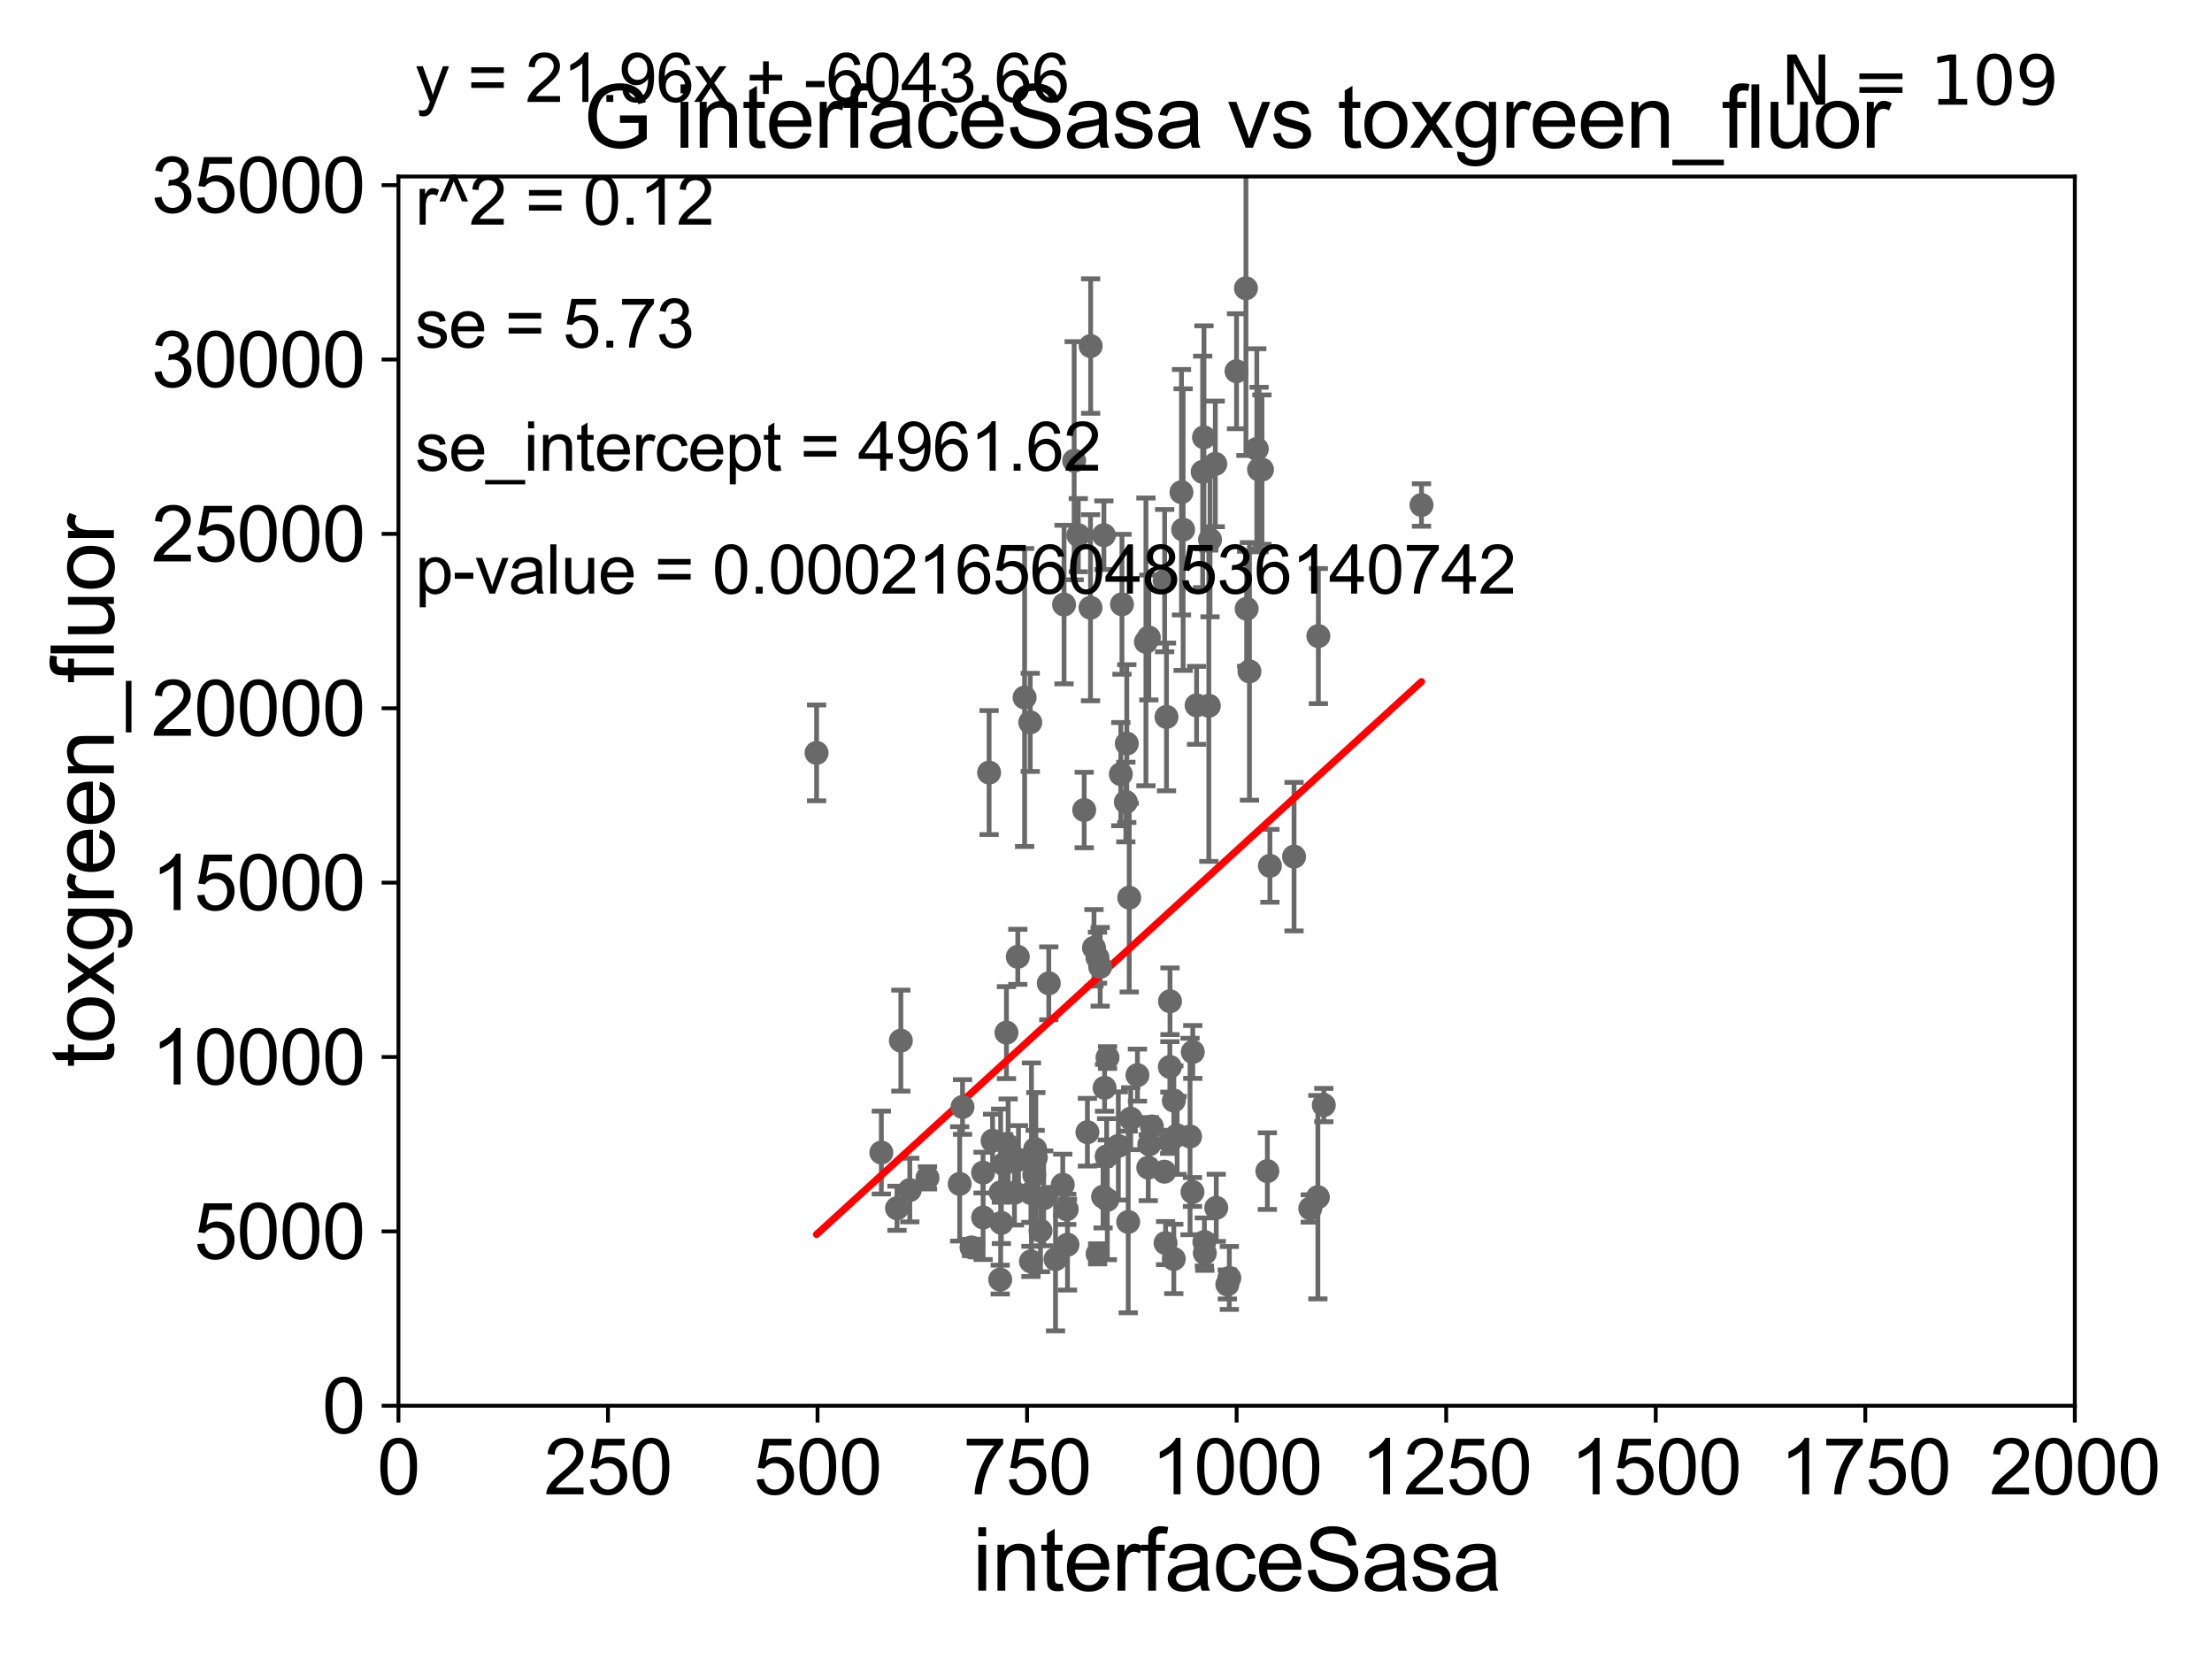 <?xml version="1.0" encoding="utf-8" standalone="no"?>
<!DOCTYPE svg PUBLIC "-//W3C//DTD SVG 1.1//EN"
  "http://www.w3.org/Graphics/SVG/1.1/DTD/svg11.dtd">
<svg xmlns:xlink="http://www.w3.org/1999/xlink" width="460.8pt" height="345.6pt" viewBox="0 0 460.8 345.6" xmlns="http://www.w3.org/2000/svg" version="1.1">
 <defs>
  <style type="text/css">*{stroke-linejoin: round; stroke-linecap: butt}</style>
 </defs>
 <g id="figure_1">
  <g id="patch_1">
   <path d="M 0 345.6 
L 460.8 345.6 
L 460.8 0 
L 0 0 
z
" style="fill: #ffffff"/>
  </g>
  <g id="axes_1">
   <g id="patch_2">
    <path d="M 83 292.84 
L 432.225 292.84 
L 432.225 36.775 
L 83 36.775 
z
" style="fill: #ffffff"/>
   </g>
   <g id="PathCollection_1">
    <defs>
     <path id="m5236e04c52" d="M 0 1.118 
C 0.297 1.118 0.581 1 0.791 0.791 
C 1 0.581 1.118 0.297 1.118 0 
C 1.118 -0.297 1 -0.581 0.791 -0.791 
C 0.581 -1 0.297 -1.118 0 -1.118 
C -0.297 -1.118 -0.581 -1 -0.791 -0.791 
C -1 -0.581 -1.118 -0.297 -1.118 0 
C -1.118 0.297 -1 0.581 -0.791 0.791 
C -0.581 1 -0.297 1.118 0 1.118 
z
" style="stroke: #696969"/>
    </defs>
    <g clip-path="url(#p3187a3e73b)">
     <use xlink:href="#m5236e04c52" x="261.817" y="93.526" style="fill: #696969; stroke: #696969"/>
     <use xlink:href="#m5236e04c52" x="239.418" y="238.386" style="fill: #696969; stroke: #696969"/>
     <use xlink:href="#m5236e04c52" x="204.789" y="244.276" style="fill: #696969; stroke: #696969"/>
     <use xlink:href="#m5236e04c52" x="245.217" y="236.513" style="fill: #696969; stroke: #696969"/>
     <use xlink:href="#m5236e04c52" x="215.465" y="244.763" style="fill: #696969; stroke: #696969"/>
     <use xlink:href="#m5236e04c52" x="243.659" y="237.866" style="fill: #696969; stroke: #696969"/>
     <use xlink:href="#m5236e04c52" x="250.895" y="258.724" style="fill: #696969; stroke: #696969"/>
     <use xlink:href="#m5236e04c52" x="274.637" y="132.506" style="fill: #696969; stroke: #696969"/>
     <use xlink:href="#m5236e04c52" x="243.734" y="208.583" style="fill: #696969; stroke: #696969"/>
     <use xlink:href="#m5236e04c52" x="218.482" y="204.84" style="fill: #696969; stroke: #696969"/>
     <use xlink:href="#m5236e04c52" x="255.674" y="267.577" style="fill: #696969; stroke: #696969"/>
     <use xlink:href="#m5236e04c52" x="189.526" y="247.912" style="fill: #696969; stroke: #696969"/>
     <use xlink:href="#m5236e04c52" x="212.026" y="199.322" style="fill: #696969; stroke: #696969"/>
     <use xlink:href="#m5236e04c52" x="221.393" y="246.802" style="fill: #696969; stroke: #696969"/>
     <use xlink:href="#m5236e04c52" x="251.822" y="147.023" style="fill: #696969; stroke: #696969"/>
     <use xlink:href="#m5236e04c52" x="215.784" y="241.129" style="fill: #696969; stroke: #696969"/>
     <use xlink:href="#m5236e04c52" x="243.003" y="149.352" style="fill: #696969; stroke: #696969"/>
     <use xlink:href="#m5236e04c52" x="242.563" y="244.082" style="fill: #696969; stroke: #696969"/>
     <use xlink:href="#m5236e04c52" x="183.6" y="240.098" style="fill: #696969; stroke: #696969"/>
     <use xlink:href="#m5236e04c52" x="212.168" y="241.603" style="fill: #696969; stroke: #696969"/>
     <use xlink:href="#m5236e04c52" x="217.417" y="249.635" style="fill: #696969; stroke: #696969"/>
     <use xlink:href="#m5236e04c52" x="250.984" y="261.029" style="fill: #696969; stroke: #696969"/>
     <use xlink:href="#m5236e04c52" x="209.079" y="242.52" style="fill: #696969; stroke: #696969"/>
     <use xlink:href="#m5236e04c52" x="259.701" y="126.822" style="fill: #696969; stroke: #696969"/>
     <use xlink:href="#m5236e04c52" x="214.766" y="262.775" style="fill: #696969; stroke: #696969"/>
     <use xlink:href="#m5236e04c52" x="170.109" y="156.841" style="fill: #696969; stroke: #696969"/>
     <use xlink:href="#m5236e04c52" x="229.79" y="249.287" style="fill: #696969; stroke: #696969"/>
     <use xlink:href="#m5236e04c52" x="238.719" y="133.718" style="fill: #696969; stroke: #696969"/>
     <use xlink:href="#m5236e04c52" x="256.093" y="266.224" style="fill: #696969; stroke: #696969"/>
     <use xlink:href="#m5236e04c52" x="187.664" y="216.78" style="fill: #696969; stroke: #696969"/>
     <use xlink:href="#m5236e04c52" x="274.536" y="249.395" style="fill: #696969; stroke: #696969"/>
     <use xlink:href="#m5236e04c52" x="234.537" y="167.075" style="fill: #696969; stroke: #696969"/>
     <use xlink:href="#m5236e04c52" x="210.01" y="238.669" style="fill: #696969; stroke: #696969"/>
     <use xlink:href="#m5236e04c52" x="269.575" y="178.452" style="fill: #696969; stroke: #696969"/>
     <use xlink:href="#m5236e04c52" x="233.488" y="161.27" style="fill: #696969; stroke: #696969"/>
     <use xlink:href="#m5236e04c52" x="248.479" y="219.143" style="fill: #696969; stroke: #696969"/>
     <use xlink:href="#m5236e04c52" x="193.214" y="245.369" style="fill: #696969; stroke: #696969"/>
     <use xlink:href="#m5236e04c52" x="232.969" y="238.724" style="fill: #696969; stroke: #696969"/>
     <use xlink:href="#m5236e04c52" x="208.454" y="248.393" style="fill: #696969; stroke: #696969"/>
     <use xlink:href="#m5236e04c52" x="235.547" y="233.038" style="fill: #696969; stroke: #696969"/>
     <use xlink:href="#m5236e04c52" x="204.801" y="253.619" style="fill: #696969; stroke: #696969"/>
     <use xlink:href="#m5236e04c52" x="222.379" y="259.287" style="fill: #696969; stroke: #696969"/>
     <use xlink:href="#m5236e04c52" x="200.512" y="230.605" style="fill: #696969; stroke: #696969"/>
     <use xlink:href="#m5236e04c52" x="213.444" y="145.302" style="fill: #696969; stroke: #696969"/>
     <use xlink:href="#m5236e04c52" x="226.531" y="235.862" style="fill: #696969; stroke: #696969"/>
     <use xlink:href="#m5236e04c52" x="248.416" y="248.31" style="fill: #696969; stroke: #696969"/>
     <use xlink:href="#m5236e04c52" x="236.951" y="223.968" style="fill: #696969; stroke: #696969"/>
     <use xlink:href="#m5236e04c52" x="215.641" y="239.38" style="fill: #696969; stroke: #696969"/>
     <use xlink:href="#m5236e04c52" x="239.957" y="234.657" style="fill: #696969; stroke: #696969"/>
     <use xlink:href="#m5236e04c52" x="216.755" y="256.375" style="fill: #696969; stroke: #696969"/>
     <use xlink:href="#m5236e04c52" x="227.897" y="197.448" style="fill: #696969; stroke: #696969"/>
     <use xlink:href="#m5236e04c52" x="209.662" y="215.115" style="fill: #696969; stroke: #696969"/>
     <use xlink:href="#m5236e04c52" x="202.386" y="259.868" style="fill: #696969; stroke: #696969"/>
     <use xlink:href="#m5236e04c52" x="230.106" y="226.608" style="fill: #696969; stroke: #696969"/>
     <use xlink:href="#m5236e04c52" x="214.757" y="248.535" style="fill: #696969; stroke: #696969"/>
     <use xlink:href="#m5236e04c52" x="264.548" y="180.365" style="fill: #696969; stroke: #696969"/>
     <use xlink:href="#m5236e04c52" x="257.593" y="77.339" style="fill: #696969; stroke: #696969"/>
     <use xlink:href="#m5236e04c52" x="228.655" y="261.202" style="fill: #696969; stroke: #696969"/>
     <use xlink:href="#m5236e04c52" x="235.238" y="186.998" style="fill: #696969; stroke: #696969"/>
     <use xlink:href="#m5236e04c52" x="208.604" y="254.754" style="fill: #696969; stroke: #696969"/>
     <use xlink:href="#m5236e04c52" x="239.317" y="132.803" style="fill: #696969; stroke: #696969"/>
     <use xlink:href="#m5236e04c52" x="244.531" y="229.276" style="fill: #696969; stroke: #696969"/>
     <use xlink:href="#m5236e04c52" x="242.62" y="120.957" style="fill: #696969; stroke: #696969"/>
     <use xlink:href="#m5236e04c52" x="260.284" y="139.863" style="fill: #696969; stroke: #696969"/>
     <use xlink:href="#m5236e04c52" x="243.703" y="222.257" style="fill: #696969; stroke: #696969"/>
     <use xlink:href="#m5236e04c52" x="227.172" y="126.6" style="fill: #696969; stroke: #696969"/>
     <use xlink:href="#m5236e04c52" x="222.219" y="251.92" style="fill: #696969; stroke: #696969"/>
     <use xlink:href="#m5236e04c52" x="225.859" y="168.741" style="fill: #696969; stroke: #696969"/>
     <use xlink:href="#m5236e04c52" x="247.906" y="236.751" style="fill: #696969; stroke: #696969"/>
     <use xlink:href="#m5236e04c52" x="208.361" y="266.561" style="fill: #696969; stroke: #696969"/>
     <use xlink:href="#m5236e04c52" x="206.048" y="160.94" style="fill: #696969; stroke: #696969"/>
     <use xlink:href="#m5236e04c52" x="246.121" y="102.541" style="fill: #696969; stroke: #696969"/>
     <use xlink:href="#m5236e04c52" x="242.811" y="258.954" style="fill: #696969; stroke: #696969"/>
     <use xlink:href="#m5236e04c52" x="211.333" y="248.462" style="fill: #696969; stroke: #696969"/>
     <use xlink:href="#m5236e04c52" x="262.889" y="97.821" style="fill: #696969; stroke: #696969"/>
     <use xlink:href="#m5236e04c52" x="259.552" y="60.054" style="fill: #696969; stroke: #696969"/>
     <use xlink:href="#m5236e04c52" x="296.125" y="105.2" style="fill: #696969; stroke: #696969"/>
     <use xlink:href="#m5236e04c52" x="230.679" y="249.948" style="fill: #696969; stroke: #696969"/>
     <use xlink:href="#m5236e04c52" x="206.772" y="237.626" style="fill: #696969; stroke: #696969"/>
     <use xlink:href="#m5236e04c52" x="229.186" y="201.398" style="fill: #696969; stroke: #696969"/>
     <use xlink:href="#m5236e04c52" x="252.07" y="112.428" style="fill: #696969; stroke: #696969"/>
     <use xlink:href="#m5236e04c52" x="234.73" y="154.9" style="fill: #696969; stroke: #696969"/>
     <use xlink:href="#m5236e04c52" x="262.287" y="97.813" style="fill: #696969; stroke: #696969"/>
     <use xlink:href="#m5236e04c52" x="244.524" y="262.261" style="fill: #696969; stroke: #696969"/>
     <use xlink:href="#m5236e04c52" x="233.726" y="125.886" style="fill: #696969; stroke: #696969"/>
     <use xlink:href="#m5236e04c52" x="228.629" y="199.497" style="fill: #696969; stroke: #696969"/>
     <use xlink:href="#m5236e04c52" x="264.014" y="243.965" style="fill: #696969; stroke: #696969"/>
     <use xlink:href="#m5236e04c52" x="246.467" y="110.328" style="fill: #696969; stroke: #696969"/>
     <use xlink:href="#m5236e04c52" x="230.722" y="220.313" style="fill: #696969; stroke: #696969"/>
     <use xlink:href="#m5236e04c52" x="199.921" y="246.625" style="fill: #696969; stroke: #696969"/>
     <use xlink:href="#m5236e04c52" x="214.618" y="150.485" style="fill: #696969; stroke: #696969"/>
     <use xlink:href="#m5236e04c52" x="249.271" y="146.936" style="fill: #696969; stroke: #696969"/>
     <use xlink:href="#m5236e04c52" x="253.17" y="96.642" style="fill: #696969; stroke: #696969"/>
     <use xlink:href="#m5236e04c52" x="223.767" y="95.974" style="fill: #696969; stroke: #696969"/>
     <use xlink:href="#m5236e04c52" x="250.81" y="91.102" style="fill: #696969; stroke: #696969"/>
     <use xlink:href="#m5236e04c52" x="239.203" y="243.238" style="fill: #696969; stroke: #696969"/>
     <use xlink:href="#m5236e04c52" x="186.861" y="251.703" style="fill: #696969; stroke: #696969"/>
     <use xlink:href="#m5236e04c52" x="221.663" y="125.939" style="fill: #696969; stroke: #696969"/>
     <use xlink:href="#m5236e04c52" x="224.626" y="111.488" style="fill: #696969; stroke: #696969"/>
     <use xlink:href="#m5236e04c52" x="253.368" y="251.609" style="fill: #696969; stroke: #696969"/>
     <use xlink:href="#m5236e04c52" x="275.774" y="230.209" style="fill: #696969; stroke: #696969"/>
     <use xlink:href="#m5236e04c52" x="272.954" y="251.745" style="fill: #696969; stroke: #696969"/>
     <use xlink:href="#m5236e04c52" x="219.884" y="262.308" style="fill: #696969; stroke: #696969"/>
     <use xlink:href="#m5236e04c52" x="235.026" y="254.553" style="fill: #696969; stroke: #696969"/>
     <use xlink:href="#m5236e04c52" x="229.961" y="111.489" style="fill: #696969; stroke: #696969"/>
     <use xlink:href="#m5236e04c52" x="250.539" y="98.294" style="fill: #696969; stroke: #696969"/>
     <use xlink:href="#m5236e04c52" x="230.535" y="240.9" style="fill: #696969; stroke: #696969"/>
     <use xlink:href="#m5236e04c52" x="214.871" y="241.941" style="fill: #696969; stroke: #696969"/>
     <use xlink:href="#m5236e04c52" x="227.204" y="72.091" style="fill: #696969; stroke: #696969"/>
    </g>
   </g>
   <g id="matplotlib.axis_1">
    <g id="xtick_1">
     <g id="line2d_1">
      <defs>
       <path id="m299af6a12d" d="M 0 0 
L 0 3.5 
" style="stroke: #000000; stroke-width: 0.8"/>
      </defs>
      <g>
       <use xlink:href="#m299af6a12d" x="83" y="292.84" style="stroke: #000000; stroke-width: 0.8"/>
      </g>
     </g>
     <g id="text_1">
      <!-- 0 -->
      <g transform="translate(78.551 311.293)scale(0.16 -0.16)">
       <defs>
        <path id="ArialMT-30" d="M 266 2259 
Q 266 3072 433 3567 
Q 600 4063 929 4331 
Q 1259 4600 1759 4600 
Q 2128 4600 2406 4451 
Q 2684 4303 2865 4023 
Q 3047 3744 3150 3342 
Q 3253 2941 3253 2259 
Q 3253 1453 3087 958 
Q 2922 463 2592 192 
Q 2263 -78 1759 -78 
Q 1097 -78 719 397 
Q 266 969 266 2259 
z
M 844 2259 
Q 844 1131 1108 757 
Q 1372 384 1759 384 
Q 2147 384 2411 759 
Q 2675 1134 2675 2259 
Q 2675 3391 2411 3762 
Q 2147 4134 1753 4134 
Q 1366 4134 1134 3806 
Q 844 3388 844 2259 
z
" transform="scale(0.016)"/>
       </defs>
       <use xlink:href="#ArialMT-30"/>
      </g>
     </g>
    </g>
    <g id="xtick_2">
     <g id="line2d_2">
      <g>
       <use xlink:href="#m299af6a12d" x="126.653" y="292.84" style="stroke: #000000; stroke-width: 0.8"/>
      </g>
     </g>
     <g id="text_2">
      <!-- 250 -->
      <g transform="translate(113.307 311.293)scale(0.16 -0.16)">
       <defs>
        <path id="ArialMT-32" d="M 3222 541 
L 3222 0 
L 194 0 
Q 188 203 259 391 
Q 375 700 629 1000 
Q 884 1300 1366 1694 
Q 2113 2306 2375 2664 
Q 2638 3022 2638 3341 
Q 2638 3675 2398 3904 
Q 2159 4134 1775 4134 
Q 1369 4134 1125 3890 
Q 881 3647 878 3216 
L 300 3275 
Q 359 3922 746 4261 
Q 1134 4600 1788 4600 
Q 2447 4600 2831 4234 
Q 3216 3869 3216 3328 
Q 3216 3053 3103 2787 
Q 2991 2522 2730 2228 
Q 2469 1934 1863 1422 
Q 1356 997 1212 845 
Q 1069 694 975 541 
L 3222 541 
z
" transform="scale(0.016)"/>
        <path id="ArialMT-35" d="M 266 1200 
L 856 1250 
Q 922 819 1161 601 
Q 1400 384 1738 384 
Q 2144 384 2425 690 
Q 2706 997 2706 1503 
Q 2706 1984 2436 2262 
Q 2166 2541 1728 2541 
Q 1456 2541 1237 2417 
Q 1019 2294 894 2097 
L 366 2166 
L 809 4519 
L 3088 4519 
L 3088 3981 
L 1259 3981 
L 1013 2750 
Q 1425 3038 1878 3038 
Q 2478 3038 2890 2622 
Q 3303 2206 3303 1553 
Q 3303 931 2941 478 
Q 2500 -78 1738 -78 
Q 1113 -78 717 272 
Q 322 622 266 1200 
z
" transform="scale(0.016)"/>
       </defs>
       <use xlink:href="#ArialMT-32"/>
       <use xlink:href="#ArialMT-35" x="55.615"/>
       <use xlink:href="#ArialMT-30" x="111.23"/>
      </g>
     </g>
    </g>
    <g id="xtick_3">
     <g id="line2d_3">
      <g>
       <use xlink:href="#m299af6a12d" x="170.306" y="292.84" style="stroke: #000000; stroke-width: 0.8"/>
      </g>
     </g>
     <g id="text_3">
      <!-- 500 -->
      <g transform="translate(156.96 311.293)scale(0.16 -0.16)">
       <use xlink:href="#ArialMT-35"/>
       <use xlink:href="#ArialMT-30" x="55.615"/>
       <use xlink:href="#ArialMT-30" x="111.23"/>
      </g>
     </g>
    </g>
    <g id="xtick_4">
     <g id="line2d_4">
      <g>
       <use xlink:href="#m299af6a12d" x="213.959" y="292.84" style="stroke: #000000; stroke-width: 0.8"/>
      </g>
     </g>
     <g id="text_4">
      <!-- 750 -->
      <g transform="translate(200.613 311.293)scale(0.16 -0.16)">
       <defs>
        <path id="ArialMT-37" d="M 303 3981 
L 303 4522 
L 3269 4522 
L 3269 4084 
Q 2831 3619 2401 2847 
Q 1972 2075 1738 1259 
Q 1569 684 1522 0 
L 944 0 
Q 953 541 1156 1306 
Q 1359 2072 1739 2783 
Q 2119 3494 2547 3981 
L 303 3981 
z
" transform="scale(0.016)"/>
       </defs>
       <use xlink:href="#ArialMT-37"/>
       <use xlink:href="#ArialMT-35" x="55.615"/>
       <use xlink:href="#ArialMT-30" x="111.23"/>
      </g>
     </g>
    </g>
    <g id="xtick_5">
     <g id="line2d_5">
      <g>
       <use xlink:href="#m299af6a12d" x="257.613" y="292.84" style="stroke: #000000; stroke-width: 0.8"/>
      </g>
     </g>
     <g id="text_5">
      <!-- 1000 -->
      <g transform="translate(239.817 311.293)scale(0.16 -0.16)">
       <defs>
        <path id="ArialMT-31" d="M 2384 0 
L 1822 0 
L 1822 3584 
Q 1619 3391 1289 3197 
Q 959 3003 697 2906 
L 697 3450 
Q 1169 3672 1522 3987 
Q 1875 4303 2022 4600 
L 2384 4600 
L 2384 0 
z
" transform="scale(0.016)"/>
       </defs>
       <use xlink:href="#ArialMT-31"/>
       <use xlink:href="#ArialMT-30" x="55.615"/>
       <use xlink:href="#ArialMT-30" x="111.23"/>
       <use xlink:href="#ArialMT-30" x="166.846"/>
      </g>
     </g>
    </g>
    <g id="xtick_6">
     <g id="line2d_6">
      <g>
       <use xlink:href="#m299af6a12d" x="301.266" y="292.84" style="stroke: #000000; stroke-width: 0.8"/>
      </g>
     </g>
     <g id="text_6">
      <!-- 1250 -->
      <g transform="translate(283.471 311.293)scale(0.16 -0.16)">
       <use xlink:href="#ArialMT-31"/>
       <use xlink:href="#ArialMT-32" x="55.615"/>
       <use xlink:href="#ArialMT-35" x="111.23"/>
       <use xlink:href="#ArialMT-30" x="166.846"/>
      </g>
     </g>
    </g>
    <g id="xtick_7">
     <g id="line2d_7">
      <g>
       <use xlink:href="#m299af6a12d" x="344.919" y="292.84" style="stroke: #000000; stroke-width: 0.8"/>
      </g>
     </g>
     <g id="text_7">
      <!-- 1500 -->
      <g transform="translate(327.124 311.293)scale(0.16 -0.16)">
       <use xlink:href="#ArialMT-31"/>
       <use xlink:href="#ArialMT-35" x="55.615"/>
       <use xlink:href="#ArialMT-30" x="111.23"/>
       <use xlink:href="#ArialMT-30" x="166.846"/>
      </g>
     </g>
    </g>
    <g id="xtick_8">
     <g id="line2d_8">
      <g>
       <use xlink:href="#m299af6a12d" x="388.572" y="292.84" style="stroke: #000000; stroke-width: 0.8"/>
      </g>
     </g>
     <g id="text_8">
      <!-- 1750 -->
      <g transform="translate(370.777 311.293)scale(0.16 -0.16)">
       <use xlink:href="#ArialMT-31"/>
       <use xlink:href="#ArialMT-37" x="55.615"/>
       <use xlink:href="#ArialMT-35" x="111.23"/>
       <use xlink:href="#ArialMT-30" x="166.846"/>
      </g>
     </g>
    </g>
    <g id="xtick_9">
     <g id="line2d_9">
      <g>
       <use xlink:href="#m299af6a12d" x="432.225" y="292.84" style="stroke: #000000; stroke-width: 0.8"/>
      </g>
     </g>
     <g id="text_9">
      <!-- 2000 -->
      <g transform="translate(414.43 311.293)scale(0.16 -0.16)">
       <use xlink:href="#ArialMT-32"/>
       <use xlink:href="#ArialMT-30" x="55.615"/>
       <use xlink:href="#ArialMT-30" x="111.23"/>
       <use xlink:href="#ArialMT-30" x="166.846"/>
      </g>
     </g>
    </g>
    <g id="text_10">
     <!-- interfaceSasa -->
     <g transform="translate(202.583 331.357)scale(0.18 -0.18)">
      <defs>
       <path id="ArialMT-69" d="M 425 3934 
L 425 4581 
L 988 4581 
L 988 3934 
L 425 3934 
z
M 425 0 
L 425 3319 
L 988 3319 
L 988 0 
L 425 0 
z
" transform="scale(0.016)"/>
       <path id="ArialMT-6e" d="M 422 0 
L 422 3319 
L 928 3319 
L 928 2847 
Q 1294 3394 1984 3394 
Q 2284 3394 2536 3286 
Q 2788 3178 2913 3003 
Q 3038 2828 3088 2588 
Q 3119 2431 3119 2041 
L 3119 0 
L 2556 0 
L 2556 2019 
Q 2556 2363 2490 2533 
Q 2425 2703 2258 2804 
Q 2091 2906 1866 2906 
Q 1506 2906 1245 2678 
Q 984 2450 984 1813 
L 984 0 
L 422 0 
z
" transform="scale(0.016)"/>
       <path id="ArialMT-74" d="M 1650 503 
L 1731 6 
Q 1494 -44 1306 -44 
Q 1000 -44 831 53 
Q 663 150 594 308 
Q 525 466 525 972 
L 525 2881 
L 113 2881 
L 113 3319 
L 525 3319 
L 525 4141 
L 1084 4478 
L 1084 3319 
L 1650 3319 
L 1650 2881 
L 1084 2881 
L 1084 941 
Q 1084 700 1114 631 
Q 1144 563 1211 522 
Q 1278 481 1403 481 
Q 1497 481 1650 503 
z
" transform="scale(0.016)"/>
       <path id="ArialMT-65" d="M 2694 1069 
L 3275 997 
Q 3138 488 2766 206 
Q 2394 -75 1816 -75 
Q 1088 -75 661 373 
Q 234 822 234 1631 
Q 234 2469 665 2931 
Q 1097 3394 1784 3394 
Q 2450 3394 2872 2941 
Q 3294 2488 3294 1666 
Q 3294 1616 3291 1516 
L 816 1516 
Q 847 969 1125 678 
Q 1403 388 1819 388 
Q 2128 388 2347 550 
Q 2566 713 2694 1069 
z
M 847 1978 
L 2700 1978 
Q 2663 2397 2488 2606 
Q 2219 2931 1791 2931 
Q 1403 2931 1139 2672 
Q 875 2413 847 1978 
z
" transform="scale(0.016)"/>
       <path id="ArialMT-72" d="M 416 0 
L 416 3319 
L 922 3319 
L 922 2816 
Q 1116 3169 1280 3281 
Q 1444 3394 1641 3394 
Q 1925 3394 2219 3213 
L 2025 2691 
Q 1819 2813 1613 2813 
Q 1428 2813 1281 2702 
Q 1134 2591 1072 2394 
Q 978 2094 978 1738 
L 978 0 
L 416 0 
z
" transform="scale(0.016)"/>
       <path id="ArialMT-66" d="M 556 0 
L 556 2881 
L 59 2881 
L 59 3319 
L 556 3319 
L 556 3672 
Q 556 4006 616 4169 
Q 697 4388 901 4523 
Q 1106 4659 1475 4659 
Q 1713 4659 2000 4603 
L 1916 4113 
Q 1741 4144 1584 4144 
Q 1328 4144 1222 4034 
Q 1116 3925 1116 3625 
L 1116 3319 
L 1763 3319 
L 1763 2881 
L 1116 2881 
L 1116 0 
L 556 0 
z
" transform="scale(0.016)"/>
       <path id="ArialMT-61" d="M 2588 409 
Q 2275 144 1986 34 
Q 1697 -75 1366 -75 
Q 819 -75 525 192 
Q 231 459 231 875 
Q 231 1119 342 1320 
Q 453 1522 633 1644 
Q 813 1766 1038 1828 
Q 1203 1872 1538 1913 
Q 2219 1994 2541 2106 
Q 2544 2222 2544 2253 
Q 2544 2597 2384 2738 
Q 2169 2928 1744 2928 
Q 1347 2928 1158 2789 
Q 969 2650 878 2297 
L 328 2372 
Q 403 2725 575 2942 
Q 747 3159 1072 3276 
Q 1397 3394 1825 3394 
Q 2250 3394 2515 3294 
Q 2781 3194 2906 3042 
Q 3031 2891 3081 2659 
Q 3109 2516 3109 2141 
L 3109 1391 
Q 3109 606 3145 398 
Q 3181 191 3288 0 
L 2700 0 
Q 2613 175 2588 409 
z
M 2541 1666 
Q 2234 1541 1622 1453 
Q 1275 1403 1131 1340 
Q 988 1278 909 1158 
Q 831 1038 831 891 
Q 831 666 1001 516 
Q 1172 366 1500 366 
Q 1825 366 2078 508 
Q 2331 650 2450 897 
Q 2541 1088 2541 1459 
L 2541 1666 
z
" transform="scale(0.016)"/>
       <path id="ArialMT-63" d="M 2588 1216 
L 3141 1144 
Q 3050 572 2676 248 
Q 2303 -75 1759 -75 
Q 1078 -75 664 370 
Q 250 816 250 1647 
Q 250 2184 428 2587 
Q 606 2991 970 3192 
Q 1334 3394 1763 3394 
Q 2303 3394 2647 3120 
Q 2991 2847 3088 2344 
L 2541 2259 
Q 2463 2594 2264 2762 
Q 2066 2931 1784 2931 
Q 1359 2931 1093 2626 
Q 828 2322 828 1663 
Q 828 994 1084 691 
Q 1341 388 1753 388 
Q 2084 388 2306 591 
Q 2528 794 2588 1216 
z
" transform="scale(0.016)"/>
       <path id="ArialMT-53" d="M 288 1472 
L 859 1522 
Q 900 1178 1048 958 
Q 1197 738 1509 602 
Q 1822 466 2213 466 
Q 2559 466 2825 569 
Q 3091 672 3220 851 
Q 3350 1031 3350 1244 
Q 3350 1459 3225 1620 
Q 3100 1781 2813 1891 
Q 2628 1963 1997 2114 
Q 1366 2266 1113 2400 
Q 784 2572 623 2826 
Q 463 3081 463 3397 
Q 463 3744 659 4045 
Q 856 4347 1234 4503 
Q 1613 4659 2075 4659 
Q 2584 4659 2973 4495 
Q 3363 4331 3572 4012 
Q 3781 3694 3797 3291 
L 3216 3247 
Q 3169 3681 2898 3903 
Q 2628 4125 2100 4125 
Q 1550 4125 1298 3923 
Q 1047 3722 1047 3438 
Q 1047 3191 1225 3031 
Q 1400 2872 2139 2705 
Q 2878 2538 3153 2413 
Q 3553 2228 3743 1945 
Q 3934 1663 3934 1294 
Q 3934 928 3725 604 
Q 3516 281 3123 101 
Q 2731 -78 2241 -78 
Q 1619 -78 1198 103 
Q 778 284 539 648 
Q 300 1013 288 1472 
z
" transform="scale(0.016)"/>
       <path id="ArialMT-73" d="M 197 991 
L 753 1078 
Q 800 744 1014 566 
Q 1228 388 1613 388 
Q 2000 388 2187 545 
Q 2375 703 2375 916 
Q 2375 1106 2209 1216 
Q 2094 1291 1634 1406 
Q 1016 1563 777 1677 
Q 538 1791 414 1992 
Q 291 2194 291 2438 
Q 291 2659 392 2848 
Q 494 3038 669 3163 
Q 800 3259 1026 3326 
Q 1253 3394 1513 3394 
Q 1903 3394 2198 3281 
Q 2494 3169 2634 2976 
Q 2775 2784 2828 2463 
L 2278 2388 
Q 2241 2644 2061 2787 
Q 1881 2931 1553 2931 
Q 1166 2931 1000 2803 
Q 834 2675 834 2503 
Q 834 2394 903 2306 
Q 972 2216 1119 2156 
Q 1203 2125 1616 2013 
Q 2213 1853 2448 1751 
Q 2684 1650 2818 1456 
Q 2953 1263 2953 975 
Q 2953 694 2789 445 
Q 2625 197 2315 61 
Q 2006 -75 1616 -75 
Q 969 -75 630 194 
Q 291 463 197 991 
z
" transform="scale(0.016)"/>
      </defs>
      <use xlink:href="#ArialMT-69"/>
      <use xlink:href="#ArialMT-6e" x="22.217"/>
      <use xlink:href="#ArialMT-74" x="77.832"/>
      <use xlink:href="#ArialMT-65" x="105.615"/>
      <use xlink:href="#ArialMT-72" x="161.23"/>
      <use xlink:href="#ArialMT-66" x="194.531"/>
      <use xlink:href="#ArialMT-61" x="222.314"/>
      <use xlink:href="#ArialMT-63" x="277.93"/>
      <use xlink:href="#ArialMT-65" x="327.93"/>
      <use xlink:href="#ArialMT-53" x="383.545"/>
      <use xlink:href="#ArialMT-61" x="450.244"/>
      <use xlink:href="#ArialMT-73" x="505.859"/>
      <use xlink:href="#ArialMT-61" x="555.859"/>
     </g>
    </g>
   </g>
   <g id="matplotlib.axis_2">
    <g id="ytick_1">
     <g id="line2d_10">
      <defs>
       <path id="maf7a979e41" d="M 0 0 
L -3.5 0 
" style="stroke: #000000; stroke-width: 0.8"/>
      </defs>
      <g>
       <use xlink:href="#maf7a979e41" x="83" y="292.84" style="stroke: #000000; stroke-width: 0.8"/>
      </g>
     </g>
     <g id="text_11">
      <!-- 0 -->
      <g transform="translate(67.103 298.566)scale(0.16 -0.16)">
       <use xlink:href="#ArialMT-30"/>
      </g>
     </g>
    </g>
    <g id="ytick_2">
     <g id="line2d_11">
      <g>
       <use xlink:href="#maf7a979e41" x="83" y="256.516" style="stroke: #000000; stroke-width: 0.8"/>
      </g>
     </g>
     <g id="text_12">
      <!-- 5000 -->
      <g transform="translate(40.41 262.242)scale(0.16 -0.16)">
       <use xlink:href="#ArialMT-35"/>
       <use xlink:href="#ArialMT-30" x="55.615"/>
       <use xlink:href="#ArialMT-30" x="111.23"/>
       <use xlink:href="#ArialMT-30" x="166.846"/>
      </g>
     </g>
    </g>
    <g id="ytick_3">
     <g id="line2d_12">
      <g>
       <use xlink:href="#maf7a979e41" x="83" y="220.192" style="stroke: #000000; stroke-width: 0.8"/>
      </g>
     </g>
     <g id="text_13">
      <!-- 10000 -->
      <g transform="translate(31.512 225.918)scale(0.16 -0.16)">
       <use xlink:href="#ArialMT-31"/>
       <use xlink:href="#ArialMT-30" x="55.615"/>
       <use xlink:href="#ArialMT-30" x="111.23"/>
       <use xlink:href="#ArialMT-30" x="166.846"/>
       <use xlink:href="#ArialMT-30" x="222.461"/>
      </g>
     </g>
    </g>
    <g id="ytick_4">
     <g id="line2d_13">
      <g>
       <use xlink:href="#maf7a979e41" x="83" y="183.867" style="stroke: #000000; stroke-width: 0.8"/>
      </g>
     </g>
     <g id="text_14">
      <!-- 15000 -->
      <g transform="translate(31.512 189.594)scale(0.16 -0.16)">
       <use xlink:href="#ArialMT-31"/>
       <use xlink:href="#ArialMT-35" x="55.615"/>
       <use xlink:href="#ArialMT-30" x="111.23"/>
       <use xlink:href="#ArialMT-30" x="166.846"/>
       <use xlink:href="#ArialMT-30" x="222.461"/>
      </g>
     </g>
    </g>
    <g id="ytick_5">
     <g id="line2d_14">
      <g>
       <use xlink:href="#maf7a979e41" x="83" y="147.543" style="stroke: #000000; stroke-width: 0.8"/>
      </g>
     </g>
     <g id="text_15">
      <!-- 20000 -->
      <g transform="translate(31.512 153.27)scale(0.16 -0.16)">
       <use xlink:href="#ArialMT-32"/>
       <use xlink:href="#ArialMT-30" x="55.615"/>
       <use xlink:href="#ArialMT-30" x="111.23"/>
       <use xlink:href="#ArialMT-30" x="166.846"/>
       <use xlink:href="#ArialMT-30" x="222.461"/>
      </g>
     </g>
    </g>
    <g id="ytick_6">
     <g id="line2d_15">
      <g>
       <use xlink:href="#maf7a979e41" x="83" y="111.219" style="stroke: #000000; stroke-width: 0.8"/>
      </g>
     </g>
     <g id="text_16">
      <!-- 25000 -->
      <g transform="translate(31.512 116.945)scale(0.16 -0.16)">
       <use xlink:href="#ArialMT-32"/>
       <use xlink:href="#ArialMT-35" x="55.615"/>
       <use xlink:href="#ArialMT-30" x="111.23"/>
       <use xlink:href="#ArialMT-30" x="166.846"/>
       <use xlink:href="#ArialMT-30" x="222.461"/>
      </g>
     </g>
    </g>
    <g id="ytick_7">
     <g id="line2d_16">
      <g>
       <use xlink:href="#maf7a979e41" x="83" y="74.895" style="stroke: #000000; stroke-width: 0.8"/>
      </g>
     </g>
     <g id="text_17">
      <!-- 30000 -->
      <g transform="translate(31.512 80.621)scale(0.16 -0.16)">
       <defs>
        <path id="ArialMT-33" d="M 269 1209 
L 831 1284 
Q 928 806 1161 595 
Q 1394 384 1728 384 
Q 2125 384 2398 659 
Q 2672 934 2672 1341 
Q 2672 1728 2419 1979 
Q 2166 2231 1775 2231 
Q 1616 2231 1378 2169 
L 1441 2663 
Q 1497 2656 1531 2656 
Q 1891 2656 2178 2843 
Q 2466 3031 2466 3422 
Q 2466 3731 2256 3934 
Q 2047 4138 1716 4138 
Q 1388 4138 1169 3931 
Q 950 3725 888 3313 
L 325 3413 
Q 428 3978 793 4289 
Q 1159 4600 1703 4600 
Q 2078 4600 2393 4439 
Q 2709 4278 2876 4000 
Q 3044 3722 3044 3409 
Q 3044 3113 2884 2869 
Q 2725 2625 2413 2481 
Q 2819 2388 3044 2092 
Q 3269 1797 3269 1353 
Q 3269 753 2831 336 
Q 2394 -81 1725 -81 
Q 1122 -81 723 278 
Q 325 638 269 1209 
z
" transform="scale(0.016)"/>
       </defs>
       <use xlink:href="#ArialMT-33"/>
       <use xlink:href="#ArialMT-30" x="55.615"/>
       <use xlink:href="#ArialMT-30" x="111.23"/>
       <use xlink:href="#ArialMT-30" x="166.846"/>
       <use xlink:href="#ArialMT-30" x="222.461"/>
      </g>
     </g>
    </g>
    <g id="ytick_8">
     <g id="line2d_17">
      <g>
       <use xlink:href="#maf7a979e41" x="83" y="38.571" style="stroke: #000000; stroke-width: 0.8"/>
      </g>
     </g>
     <g id="text_18">
      <!-- 35000 -->
      <g transform="translate(31.512 44.297)scale(0.16 -0.16)">
       <use xlink:href="#ArialMT-33"/>
       <use xlink:href="#ArialMT-35" x="55.615"/>
       <use xlink:href="#ArialMT-30" x="111.23"/>
       <use xlink:href="#ArialMT-30" x="166.846"/>
       <use xlink:href="#ArialMT-30" x="222.461"/>
      </g>
     </g>
    </g>
    <g id="text_19">
     <!-- toxgreen_fluor -->
     <g transform="translate(23.724 222.34)rotate(-90)scale(0.18 -0.18)">
      <defs>
       <path id="ArialMT-6f" d="M 213 1659 
Q 213 2581 725 3025 
Q 1153 3394 1769 3394 
Q 2453 3394 2887 2945 
Q 3322 2497 3322 1706 
Q 3322 1066 3130 698 
Q 2938 331 2570 128 
Q 2203 -75 1769 -75 
Q 1072 -75 642 372 
Q 213 819 213 1659 
z
M 791 1659 
Q 791 1022 1069 705 
Q 1347 388 1769 388 
Q 2188 388 2466 706 
Q 2744 1025 2744 1678 
Q 2744 2294 2464 2611 
Q 2184 2928 1769 2928 
Q 1347 2928 1069 2612 
Q 791 2297 791 1659 
z
" transform="scale(0.016)"/>
       <path id="ArialMT-78" d="M 47 0 
L 1259 1725 
L 138 3319 
L 841 3319 
L 1350 2541 
Q 1494 2319 1581 2169 
Q 1719 2375 1834 2534 
L 2394 3319 
L 3066 3319 
L 1919 1756 
L 3153 0 
L 2463 0 
L 1781 1031 
L 1600 1309 
L 728 0 
L 47 0 
z
" transform="scale(0.016)"/>
       <path id="ArialMT-67" d="M 319 -275 
L 866 -356 
Q 900 -609 1056 -725 
Q 1266 -881 1628 -881 
Q 2019 -881 2231 -725 
Q 2444 -569 2519 -288 
Q 2563 -116 2559 434 
Q 2191 0 1641 0 
Q 956 0 581 494 
Q 206 988 206 1678 
Q 206 2153 378 2554 
Q 550 2956 876 3175 
Q 1203 3394 1644 3394 
Q 2231 3394 2613 2919 
L 2613 3319 
L 3131 3319 
L 3131 450 
Q 3131 -325 2973 -648 
Q 2816 -972 2473 -1159 
Q 2131 -1347 1631 -1347 
Q 1038 -1347 672 -1080 
Q 306 -813 319 -275 
z
M 784 1719 
Q 784 1066 1043 766 
Q 1303 466 1694 466 
Q 2081 466 2343 764 
Q 2606 1063 2606 1700 
Q 2606 2309 2336 2618 
Q 2066 2928 1684 2928 
Q 1309 2928 1046 2623 
Q 784 2319 784 1719 
z
" transform="scale(0.016)"/>
       <path id="ArialMT-5f" d="M -97 -1272 
L -97 -866 
L 3631 -866 
L 3631 -1272 
L -97 -1272 
z
" transform="scale(0.016)"/>
       <path id="ArialMT-6c" d="M 409 0 
L 409 4581 
L 972 4581 
L 972 0 
L 409 0 
z
" transform="scale(0.016)"/>
       <path id="ArialMT-75" d="M 2597 0 
L 2597 488 
Q 2209 -75 1544 -75 
Q 1250 -75 995 37 
Q 741 150 617 320 
Q 494 491 444 738 
Q 409 903 409 1263 
L 409 3319 
L 972 3319 
L 972 1478 
Q 972 1038 1006 884 
Q 1059 663 1231 536 
Q 1403 409 1656 409 
Q 1909 409 2131 539 
Q 2353 669 2445 892 
Q 2538 1116 2538 1541 
L 2538 3319 
L 3100 3319 
L 3100 0 
L 2597 0 
z
" transform="scale(0.016)"/>
      </defs>
      <use xlink:href="#ArialMT-74"/>
      <use xlink:href="#ArialMT-6f" x="27.783"/>
      <use xlink:href="#ArialMT-78" x="83.398"/>
      <use xlink:href="#ArialMT-67" x="133.398"/>
      <use xlink:href="#ArialMT-72" x="189.014"/>
      <use xlink:href="#ArialMT-65" x="222.314"/>
      <use xlink:href="#ArialMT-65" x="277.93"/>
      <use xlink:href="#ArialMT-6e" x="333.545"/>
      <use xlink:href="#ArialMT-5f" x="389.16"/>
      <use xlink:href="#ArialMT-66" x="444.775"/>
      <use xlink:href="#ArialMT-6c" x="472.559"/>
      <use xlink:href="#ArialMT-75" x="494.775"/>
      <use xlink:href="#ArialMT-6f" x="550.391"/>
      <use xlink:href="#ArialMT-72" x="606.006"/>
     </g>
    </g>
   </g>
   <g id="LineCollection_1">
    <path d="M 261.817 114.398 
L 261.817 72.653 
" clip-path="url(#p3187a3e73b)" style="fill: none; stroke: #696969"/>
    <path d="M 239.418 243.968 
L 239.418 232.803 
" clip-path="url(#p3187a3e73b)" style="fill: none; stroke: #696969"/>
    <path d="M 204.789 248.521 
L 204.789 240.031 
" clip-path="url(#p3187a3e73b)" style="fill: none; stroke: #696969"/>
    <path d="M 245.217 244.634 
L 245.217 228.393 
" clip-path="url(#p3187a3e73b)" style="fill: none; stroke: #696969"/>
    <path d="M 215.465 250.174 
L 215.465 239.352 
" clip-path="url(#p3187a3e73b)" style="fill: none; stroke: #696969"/>
    <path d="M 243.659 240.273 
L 243.659 235.46 
" clip-path="url(#p3187a3e73b)" style="fill: none; stroke: #696969"/>
    <path d="M 250.895 263.73 
L 250.895 253.717 
" clip-path="url(#p3187a3e73b)" style="fill: none; stroke: #696969"/>
    <path d="M 274.637 146.575 
L 274.637 118.437 
" clip-path="url(#p3187a3e73b)" style="fill: none; stroke: #696969"/>
    <path d="M 243.734 215.522 
L 243.734 201.644 
" clip-path="url(#p3187a3e73b)" style="fill: none; stroke: #696969"/>
    <path d="M 218.482 212.427 
L 218.482 197.253 
" clip-path="url(#p3187a3e73b)" style="fill: none; stroke: #696969"/>
    <path d="M 255.674 270.604 
L 255.674 264.55 
" clip-path="url(#p3187a3e73b)" style="fill: none; stroke: #696969"/>
    <path d="M 189.526 254.544 
L 189.526 241.28 
" clip-path="url(#p3187a3e73b)" style="fill: none; stroke: #696969"/>
    <path d="M 212.026 205.059 
L 212.026 193.584 
" clip-path="url(#p3187a3e73b)" style="fill: none; stroke: #696969"/>
    <path d="M 221.393 253.172 
L 221.393 240.432 
" clip-path="url(#p3187a3e73b)" style="fill: none; stroke: #696969"/>
    <path d="M 251.822 179.444 
L 251.822 114.602 
" clip-path="url(#p3187a3e73b)" style="fill: none; stroke: #696969"/>
    <path d="M 215.784 254.655 
L 215.784 227.604 
" clip-path="url(#p3187a3e73b)" style="fill: none; stroke: #696969"/>
    <path d="M 243.003 164.74 
L 243.003 133.965 
" clip-path="url(#p3187a3e73b)" style="fill: none; stroke: #696969"/>
    <path d="M 242.563 244.986 
L 242.563 243.178 
" clip-path="url(#p3187a3e73b)" style="fill: none; stroke: #696969"/>
    <path d="M 183.6 248.726 
L 183.6 231.47 
" clip-path="url(#p3187a3e73b)" style="fill: none; stroke: #696969"/>
    <path d="M 212.168 248.719 
L 212.168 234.486 
" clip-path="url(#p3187a3e73b)" style="fill: none; stroke: #696969"/>
    <path d="M 217.417 259.513 
L 217.417 239.756 
" clip-path="url(#p3187a3e73b)" style="fill: none; stroke: #696969"/>
    <path d="M 250.984 264.642 
L 250.984 257.417 
" clip-path="url(#p3187a3e73b)" style="fill: none; stroke: #696969"/>
    <path d="M 209.079 248.688 
L 209.079 236.352 
" clip-path="url(#p3187a3e73b)" style="fill: none; stroke: #696969"/>
    <path d="M 259.701 138.793 
L 259.701 114.851 
" clip-path="url(#p3187a3e73b)" style="fill: none; stroke: #696969"/>
    <path d="M 214.766 265.922 
L 214.766 259.628 
" clip-path="url(#p3187a3e73b)" style="fill: none; stroke: #696969"/>
    <path d="M 170.109 166.82 
L 170.109 146.861 
" clip-path="url(#p3187a3e73b)" style="fill: none; stroke: #696969"/>
    <path d="M 229.79 255.799 
L 229.79 242.775 
" clip-path="url(#p3187a3e73b)" style="fill: none; stroke: #696969"/>
    <path d="M 238.719 163.689 
L 238.719 103.748 
" clip-path="url(#p3187a3e73b)" style="fill: none; stroke: #696969"/>
    <path d="M 256.093 272.779 
L 256.093 259.668 
" clip-path="url(#p3187a3e73b)" style="fill: none; stroke: #696969"/>
    <path d="M 187.664 227.297 
L 187.664 206.263 
" clip-path="url(#p3187a3e73b)" style="fill: none; stroke: #696969"/>
    <path d="M 274.536 270.583 
L 274.536 228.207 
" clip-path="url(#p3187a3e73b)" style="fill: none; stroke: #696969"/>
    <path d="M 234.537 175.375 
L 234.537 158.776 
" clip-path="url(#p3187a3e73b)" style="fill: none; stroke: #696969"/>
    <path d="M 210.01 248.408 
L 210.01 228.93 
" clip-path="url(#p3187a3e73b)" style="fill: none; stroke: #696969"/>
    <path d="M 269.575 193.92 
L 269.575 162.984 
" clip-path="url(#p3187a3e73b)" style="fill: none; stroke: #696969"/>
    <path d="M 233.488 172.022 
L 233.488 150.517 
" clip-path="url(#p3187a3e73b)" style="fill: none; stroke: #696969"/>
    <path d="M 248.479 224.649 
L 248.479 213.637 
" clip-path="url(#p3187a3e73b)" style="fill: none; stroke: #696969"/>
    <path d="M 193.214 247.686 
L 193.214 243.052 
" clip-path="url(#p3187a3e73b)" style="fill: none; stroke: #696969"/>
    <path d="M 232.969 249.99 
L 232.969 227.459 
" clip-path="url(#p3187a3e73b)" style="fill: none; stroke: #696969"/>
    <path d="M 208.454 265.753 
L 208.454 231.034 
" clip-path="url(#p3187a3e73b)" style="fill: none; stroke: #696969"/>
    <path d="M 235.547 239.492 
L 235.547 226.584 
" clip-path="url(#p3187a3e73b)" style="fill: none; stroke: #696969"/>
    <path d="M 204.801 262.379 
L 204.801 244.86 
" clip-path="url(#p3187a3e73b)" style="fill: none; stroke: #696969"/>
    <path d="M 222.379 268.743 
L 222.379 249.832 
" clip-path="url(#p3187a3e73b)" style="fill: none; stroke: #696969"/>
    <path d="M 200.512 236.301 
L 200.512 224.909 
" clip-path="url(#p3187a3e73b)" style="fill: none; stroke: #696969"/>
    <path d="M 213.444 176.343 
L 213.444 114.261 
" clip-path="url(#p3187a3e73b)" style="fill: none; stroke: #696969"/>
    <path d="M 226.531 242.912 
L 226.531 228.813 
" clip-path="url(#p3187a3e73b)" style="fill: none; stroke: #696969"/>
    <path d="M 248.416 251.321 
L 248.416 245.298 
" clip-path="url(#p3187a3e73b)" style="fill: none; stroke: #696969"/>
    <path d="M 236.951 229.385 
L 236.951 218.552 
" clip-path="url(#p3187a3e73b)" style="fill: none; stroke: #696969"/>
    <path d="M 215.641 243.288 
L 215.641 235.471 
" clip-path="url(#p3187a3e73b)" style="fill: none; stroke: #696969"/>
    <path d="M 239.957 235.481 
L 239.957 233.832 
" clip-path="url(#p3187a3e73b)" style="fill: none; stroke: #696969"/>
    <path d="M 216.755 264.922 
L 216.755 247.828 
" clip-path="url(#p3187a3e73b)" style="fill: none; stroke: #696969"/>
    <path d="M 227.897 205.416 
L 227.897 189.481 
" clip-path="url(#p3187a3e73b)" style="fill: none; stroke: #696969"/>
    <path d="M 209.662 224.7 
L 209.662 205.53 
" clip-path="url(#p3187a3e73b)" style="fill: none; stroke: #696969"/>
    <path d="M 202.386 261.576 
L 202.386 258.159 
" clip-path="url(#p3187a3e73b)" style="fill: none; stroke: #696969"/>
    <path d="M 230.106 231.493 
L 230.106 221.724 
" clip-path="url(#p3187a3e73b)" style="fill: none; stroke: #696969"/>
    <path d="M 214.757 254.642 
L 214.757 242.428 
" clip-path="url(#p3187a3e73b)" style="fill: none; stroke: #696969"/>
    <path d="M 264.548 187.95 
L 264.548 172.779 
" clip-path="url(#p3187a3e73b)" style="fill: none; stroke: #696969"/>
    <path d="M 257.593 89.318 
L 257.593 65.36 
" clip-path="url(#p3187a3e73b)" style="fill: none; stroke: #696969"/>
    <path d="M 228.655 263.299 
L 228.655 259.106 
" clip-path="url(#p3187a3e73b)" style="fill: none; stroke: #696969"/>
    <path d="M 235.238 206.656 
L 235.238 167.341 
" clip-path="url(#p3187a3e73b)" style="fill: none; stroke: #696969"/>
    <path d="M 208.604 259.056 
L 208.604 250.451 
" clip-path="url(#p3187a3e73b)" style="fill: none; stroke: #696969"/>
    <path d="M 239.317 145.809 
L 239.317 119.798 
" clip-path="url(#p3187a3e73b)" style="fill: none; stroke: #696969"/>
    <path d="M 244.531 236.507 
L 244.531 222.044 
" clip-path="url(#p3187a3e73b)" style="fill: none; stroke: #696969"/>
    <path d="M 242.62 135.779 
L 242.62 106.136 
" clip-path="url(#p3187a3e73b)" style="fill: none; stroke: #696969"/>
    <path d="M 260.284 166.691 
L 260.284 113.034 
" clip-path="url(#p3187a3e73b)" style="fill: none; stroke: #696969"/>
    <path d="M 243.703 227.514 
L 243.703 216.999 
" clip-path="url(#p3187a3e73b)" style="fill: none; stroke: #696969"/>
    <path d="M 227.172 145.98 
L 227.172 107.219 
" clip-path="url(#p3187a3e73b)" style="fill: none; stroke: #696969"/>
    <path d="M 222.219 255.075 
L 222.219 248.766 
" clip-path="url(#p3187a3e73b)" style="fill: none; stroke: #696969"/>
    <path d="M 225.859 176.604 
L 225.859 160.879 
" clip-path="url(#p3187a3e73b)" style="fill: none; stroke: #696969"/>
    <path d="M 247.906 257.219 
L 247.906 216.284 
" clip-path="url(#p3187a3e73b)" style="fill: none; stroke: #696969"/>
    <path d="M 208.361 269.562 
L 208.361 263.559 
" clip-path="url(#p3187a3e73b)" style="fill: none; stroke: #696969"/>
    <path d="M 206.048 173.855 
L 206.048 148.026 
" clip-path="url(#p3187a3e73b)" style="fill: none; stroke: #696969"/>
    <path d="M 246.121 128.111 
L 246.121 76.97 
" clip-path="url(#p3187a3e73b)" style="fill: none; stroke: #696969"/>
    <path d="M 242.811 263.446 
L 242.811 254.463 
" clip-path="url(#p3187a3e73b)" style="fill: none; stroke: #696969"/>
    <path d="M 211.333 255.202 
L 211.333 241.722 
" clip-path="url(#p3187a3e73b)" style="fill: none; stroke: #696969"/>
    <path d="M 262.889 113.372 
L 262.889 82.269 
" clip-path="url(#p3187a3e73b)" style="fill: none; stroke: #696969"/>
    <path d="M 259.552 94.883 
L 259.552 25.225 
" clip-path="url(#p3187a3e73b)" style="fill: none; stroke: #696969"/>
    <path d="M 296.125 109.621 
L 296.125 100.78 
" clip-path="url(#p3187a3e73b)" style="fill: none; stroke: #696969"/>
    <path d="M 230.679 262.41 
L 230.679 237.485 
" clip-path="url(#p3187a3e73b)" style="fill: none; stroke: #696969"/>
    <path d="M 206.772 243.153 
L 206.772 232.099 
" clip-path="url(#p3187a3e73b)" style="fill: none; stroke: #696969"/>
    <path d="M 229.186 209.59 
L 229.186 193.205 
" clip-path="url(#p3187a3e73b)" style="fill: none; stroke: #696969"/>
    <path d="M 252.07 128.494 
L 252.07 96.362 
" clip-path="url(#p3187a3e73b)" style="fill: none; stroke: #696969"/>
    <path d="M 234.73 171.336 
L 234.73 138.463 
" clip-path="url(#p3187a3e73b)" style="fill: none; stroke: #696969"/>
    <path d="M 262.287 114.953 
L 262.287 80.673 
" clip-path="url(#p3187a3e73b)" style="fill: none; stroke: #696969"/>
    <path d="M 244.524 269.486 
L 244.524 255.035 
" clip-path="url(#p3187a3e73b)" style="fill: none; stroke: #696969"/>
    <path d="M 233.726 140.457 
L 233.726 111.314 
" clip-path="url(#p3187a3e73b)" style="fill: none; stroke: #696969"/>
    <path d="M 228.629 204.806 
L 228.629 194.188 
" clip-path="url(#p3187a3e73b)" style="fill: none; stroke: #696969"/>
    <path d="M 264.014 251.943 
L 264.014 235.986 
" clip-path="url(#p3187a3e73b)" style="fill: none; stroke: #696969"/>
    <path d="M 246.467 139.658 
L 246.467 80.997 
" clip-path="url(#p3187a3e73b)" style="fill: none; stroke: #696969"/>
    <path d="M 230.722 222.581 
L 230.722 218.045 
" clip-path="url(#p3187a3e73b)" style="fill: none; stroke: #696969"/>
    <path d="M 199.921 258.53 
L 199.921 234.721 
" clip-path="url(#p3187a3e73b)" style="fill: none; stroke: #696969"/>
    <path d="M 214.618 160.712 
L 214.618 140.258 
" clip-path="url(#p3187a3e73b)" style="fill: none; stroke: #696969"/>
    <path d="M 249.271 155.054 
L 249.271 138.818 
" clip-path="url(#p3187a3e73b)" style="fill: none; stroke: #696969"/>
    <path d="M 253.17 109.725 
L 253.17 83.558 
" clip-path="url(#p3187a3e73b)" style="fill: none; stroke: #696969"/>
    <path d="M 223.767 120.774 
L 223.767 71.173 
" clip-path="url(#p3187a3e73b)" style="fill: none; stroke: #696969"/>
    <path d="M 250.81 114.329 
L 250.81 67.876 
" clip-path="url(#p3187a3e73b)" style="fill: none; stroke: #696969"/>
    <path d="M 239.203 250.119 
L 239.203 236.357 
" clip-path="url(#p3187a3e73b)" style="fill: none; stroke: #696969"/>
    <path d="M 186.861 256.298 
L 186.861 247.108 
" clip-path="url(#p3187a3e73b)" style="fill: none; stroke: #696969"/>
    <path d="M 221.663 142.455 
L 221.663 109.423 
" clip-path="url(#p3187a3e73b)" style="fill: none; stroke: #696969"/>
    <path d="M 224.626 119.104 
L 224.626 103.872 
" clip-path="url(#p3187a3e73b)" style="fill: none; stroke: #696969"/>
    <path d="M 253.368 258.604 
L 253.368 244.615 
" clip-path="url(#p3187a3e73b)" style="fill: none; stroke: #696969"/>
    <path d="M 275.774 233.682 
L 275.774 226.736 
" clip-path="url(#p3187a3e73b)" style="fill: none; stroke: #696969"/>
    <path d="M 272.954 254.604 
L 272.954 248.885 
" clip-path="url(#p3187a3e73b)" style="fill: none; stroke: #696969"/>
    <path d="M 219.884 277.244 
L 219.884 247.371 
" clip-path="url(#p3187a3e73b)" style="fill: none; stroke: #696969"/>
    <path d="M 235.026 273.473 
L 235.026 235.632 
" clip-path="url(#p3187a3e73b)" style="fill: none; stroke: #696969"/>
    <path d="M 229.961 118.631 
L 229.961 104.348 
" clip-path="url(#p3187a3e73b)" style="fill: none; stroke: #696969"/>
    <path d="M 250.539 122.401 
L 250.539 74.187 
" clip-path="url(#p3187a3e73b)" style="fill: none; stroke: #696969"/>
    <path d="M 230.535 248.767 
L 230.535 233.033 
" clip-path="url(#p3187a3e73b)" style="fill: none; stroke: #696969"/>
    <path d="M 214.871 262.458 
L 214.871 221.424 
" clip-path="url(#p3187a3e73b)" style="fill: none; stroke: #696969"/>
    <path d="M 227.204 86.098 
L 227.204 58.084 
" clip-path="url(#p3187a3e73b)" style="fill: none; stroke: #696969"/>
   </g>
   <g id="line2d_18">
    <defs>
     <path id="m8dcb08bcac" d="M 2 0 
L -2 -0 
" style="stroke: #696969"/>
    </defs>
    <g clip-path="url(#p3187a3e73b)">
     <use xlink:href="#m8dcb08bcac" x="261.817" y="114.398" style="fill: #696969; stroke: #696969"/>
     <use xlink:href="#m8dcb08bcac" x="239.418" y="243.968" style="fill: #696969; stroke: #696969"/>
     <use xlink:href="#m8dcb08bcac" x="204.789" y="248.521" style="fill: #696969; stroke: #696969"/>
     <use xlink:href="#m8dcb08bcac" x="245.217" y="244.634" style="fill: #696969; stroke: #696969"/>
     <use xlink:href="#m8dcb08bcac" x="215.465" y="250.174" style="fill: #696969; stroke: #696969"/>
     <use xlink:href="#m8dcb08bcac" x="243.659" y="240.273" style="fill: #696969; stroke: #696969"/>
     <use xlink:href="#m8dcb08bcac" x="250.895" y="263.73" style="fill: #696969; stroke: #696969"/>
     <use xlink:href="#m8dcb08bcac" x="274.637" y="146.575" style="fill: #696969; stroke: #696969"/>
     <use xlink:href="#m8dcb08bcac" x="243.734" y="215.522" style="fill: #696969; stroke: #696969"/>
     <use xlink:href="#m8dcb08bcac" x="218.482" y="212.427" style="fill: #696969; stroke: #696969"/>
     <use xlink:href="#m8dcb08bcac" x="255.674" y="270.604" style="fill: #696969; stroke: #696969"/>
     <use xlink:href="#m8dcb08bcac" x="189.526" y="254.544" style="fill: #696969; stroke: #696969"/>
     <use xlink:href="#m8dcb08bcac" x="212.026" y="205.059" style="fill: #696969; stroke: #696969"/>
     <use xlink:href="#m8dcb08bcac" x="221.393" y="253.172" style="fill: #696969; stroke: #696969"/>
     <use xlink:href="#m8dcb08bcac" x="251.822" y="179.444" style="fill: #696969; stroke: #696969"/>
     <use xlink:href="#m8dcb08bcac" x="215.784" y="254.655" style="fill: #696969; stroke: #696969"/>
     <use xlink:href="#m8dcb08bcac" x="243.003" y="164.74" style="fill: #696969; stroke: #696969"/>
     <use xlink:href="#m8dcb08bcac" x="242.563" y="244.986" style="fill: #696969; stroke: #696969"/>
     <use xlink:href="#m8dcb08bcac" x="183.6" y="248.726" style="fill: #696969; stroke: #696969"/>
     <use xlink:href="#m8dcb08bcac" x="212.168" y="248.719" style="fill: #696969; stroke: #696969"/>
     <use xlink:href="#m8dcb08bcac" x="217.417" y="259.513" style="fill: #696969; stroke: #696969"/>
     <use xlink:href="#m8dcb08bcac" x="250.984" y="264.642" style="fill: #696969; stroke: #696969"/>
     <use xlink:href="#m8dcb08bcac" x="209.079" y="248.688" style="fill: #696969; stroke: #696969"/>
     <use xlink:href="#m8dcb08bcac" x="259.701" y="138.793" style="fill: #696969; stroke: #696969"/>
     <use xlink:href="#m8dcb08bcac" x="214.766" y="265.922" style="fill: #696969; stroke: #696969"/>
     <use xlink:href="#m8dcb08bcac" x="170.109" y="166.82" style="fill: #696969; stroke: #696969"/>
     <use xlink:href="#m8dcb08bcac" x="229.79" y="255.799" style="fill: #696969; stroke: #696969"/>
     <use xlink:href="#m8dcb08bcac" x="238.719" y="163.689" style="fill: #696969; stroke: #696969"/>
     <use xlink:href="#m8dcb08bcac" x="256.093" y="272.779" style="fill: #696969; stroke: #696969"/>
     <use xlink:href="#m8dcb08bcac" x="187.664" y="227.297" style="fill: #696969; stroke: #696969"/>
     <use xlink:href="#m8dcb08bcac" x="274.536" y="270.583" style="fill: #696969; stroke: #696969"/>
     <use xlink:href="#m8dcb08bcac" x="234.537" y="175.375" style="fill: #696969; stroke: #696969"/>
     <use xlink:href="#m8dcb08bcac" x="210.01" y="248.408" style="fill: #696969; stroke: #696969"/>
     <use xlink:href="#m8dcb08bcac" x="269.575" y="193.92" style="fill: #696969; stroke: #696969"/>
     <use xlink:href="#m8dcb08bcac" x="233.488" y="172.022" style="fill: #696969; stroke: #696969"/>
     <use xlink:href="#m8dcb08bcac" x="248.479" y="224.649" style="fill: #696969; stroke: #696969"/>
     <use xlink:href="#m8dcb08bcac" x="193.214" y="247.686" style="fill: #696969; stroke: #696969"/>
     <use xlink:href="#m8dcb08bcac" x="232.969" y="249.99" style="fill: #696969; stroke: #696969"/>
     <use xlink:href="#m8dcb08bcac" x="208.454" y="265.753" style="fill: #696969; stroke: #696969"/>
     <use xlink:href="#m8dcb08bcac" x="235.547" y="239.492" style="fill: #696969; stroke: #696969"/>
     <use xlink:href="#m8dcb08bcac" x="204.801" y="262.379" style="fill: #696969; stroke: #696969"/>
     <use xlink:href="#m8dcb08bcac" x="222.379" y="268.743" style="fill: #696969; stroke: #696969"/>
     <use xlink:href="#m8dcb08bcac" x="200.512" y="236.301" style="fill: #696969; stroke: #696969"/>
     <use xlink:href="#m8dcb08bcac" x="213.444" y="176.343" style="fill: #696969; stroke: #696969"/>
     <use xlink:href="#m8dcb08bcac" x="226.531" y="242.912" style="fill: #696969; stroke: #696969"/>
     <use xlink:href="#m8dcb08bcac" x="248.416" y="251.321" style="fill: #696969; stroke: #696969"/>
     <use xlink:href="#m8dcb08bcac" x="236.951" y="229.385" style="fill: #696969; stroke: #696969"/>
     <use xlink:href="#m8dcb08bcac" x="215.641" y="243.288" style="fill: #696969; stroke: #696969"/>
     <use xlink:href="#m8dcb08bcac" x="239.957" y="235.481" style="fill: #696969; stroke: #696969"/>
     <use xlink:href="#m8dcb08bcac" x="216.755" y="264.922" style="fill: #696969; stroke: #696969"/>
     <use xlink:href="#m8dcb08bcac" x="227.897" y="205.416" style="fill: #696969; stroke: #696969"/>
     <use xlink:href="#m8dcb08bcac" x="209.662" y="224.7" style="fill: #696969; stroke: #696969"/>
     <use xlink:href="#m8dcb08bcac" x="202.386" y="261.576" style="fill: #696969; stroke: #696969"/>
     <use xlink:href="#m8dcb08bcac" x="230.106" y="231.493" style="fill: #696969; stroke: #696969"/>
     <use xlink:href="#m8dcb08bcac" x="214.757" y="254.642" style="fill: #696969; stroke: #696969"/>
     <use xlink:href="#m8dcb08bcac" x="264.548" y="187.95" style="fill: #696969; stroke: #696969"/>
     <use xlink:href="#m8dcb08bcac" x="257.593" y="89.318" style="fill: #696969; stroke: #696969"/>
     <use xlink:href="#m8dcb08bcac" x="228.655" y="263.299" style="fill: #696969; stroke: #696969"/>
     <use xlink:href="#m8dcb08bcac" x="235.238" y="206.656" style="fill: #696969; stroke: #696969"/>
     <use xlink:href="#m8dcb08bcac" x="208.604" y="259.056" style="fill: #696969; stroke: #696969"/>
     <use xlink:href="#m8dcb08bcac" x="239.317" y="145.809" style="fill: #696969; stroke: #696969"/>
     <use xlink:href="#m8dcb08bcac" x="244.531" y="236.507" style="fill: #696969; stroke: #696969"/>
     <use xlink:href="#m8dcb08bcac" x="242.62" y="135.779" style="fill: #696969; stroke: #696969"/>
     <use xlink:href="#m8dcb08bcac" x="260.284" y="166.691" style="fill: #696969; stroke: #696969"/>
     <use xlink:href="#m8dcb08bcac" x="243.703" y="227.514" style="fill: #696969; stroke: #696969"/>
     <use xlink:href="#m8dcb08bcac" x="227.172" y="145.98" style="fill: #696969; stroke: #696969"/>
     <use xlink:href="#m8dcb08bcac" x="222.219" y="255.075" style="fill: #696969; stroke: #696969"/>
     <use xlink:href="#m8dcb08bcac" x="225.859" y="176.604" style="fill: #696969; stroke: #696969"/>
     <use xlink:href="#m8dcb08bcac" x="247.906" y="257.219" style="fill: #696969; stroke: #696969"/>
     <use xlink:href="#m8dcb08bcac" x="208.361" y="269.562" style="fill: #696969; stroke: #696969"/>
     <use xlink:href="#m8dcb08bcac" x="206.048" y="173.855" style="fill: #696969; stroke: #696969"/>
     <use xlink:href="#m8dcb08bcac" x="246.121" y="128.111" style="fill: #696969; stroke: #696969"/>
     <use xlink:href="#m8dcb08bcac" x="242.811" y="263.446" style="fill: #696969; stroke: #696969"/>
     <use xlink:href="#m8dcb08bcac" x="211.333" y="255.202" style="fill: #696969; stroke: #696969"/>
     <use xlink:href="#m8dcb08bcac" x="262.889" y="113.372" style="fill: #696969; stroke: #696969"/>
     <use xlink:href="#m8dcb08bcac" x="259.552" y="94.883" style="fill: #696969; stroke: #696969"/>
     <use xlink:href="#m8dcb08bcac" x="296.125" y="109.621" style="fill: #696969; stroke: #696969"/>
     <use xlink:href="#m8dcb08bcac" x="230.679" y="262.41" style="fill: #696969; stroke: #696969"/>
     <use xlink:href="#m8dcb08bcac" x="206.772" y="243.153" style="fill: #696969; stroke: #696969"/>
     <use xlink:href="#m8dcb08bcac" x="229.186" y="209.59" style="fill: #696969; stroke: #696969"/>
     <use xlink:href="#m8dcb08bcac" x="252.07" y="128.494" style="fill: #696969; stroke: #696969"/>
     <use xlink:href="#m8dcb08bcac" x="234.73" y="171.336" style="fill: #696969; stroke: #696969"/>
     <use xlink:href="#m8dcb08bcac" x="262.287" y="114.953" style="fill: #696969; stroke: #696969"/>
     <use xlink:href="#m8dcb08bcac" x="244.524" y="269.486" style="fill: #696969; stroke: #696969"/>
     <use xlink:href="#m8dcb08bcac" x="233.726" y="140.457" style="fill: #696969; stroke: #696969"/>
     <use xlink:href="#m8dcb08bcac" x="228.629" y="204.806" style="fill: #696969; stroke: #696969"/>
     <use xlink:href="#m8dcb08bcac" x="264.014" y="251.943" style="fill: #696969; stroke: #696969"/>
     <use xlink:href="#m8dcb08bcac" x="246.467" y="139.658" style="fill: #696969; stroke: #696969"/>
     <use xlink:href="#m8dcb08bcac" x="230.722" y="222.581" style="fill: #696969; stroke: #696969"/>
     <use xlink:href="#m8dcb08bcac" x="199.921" y="258.53" style="fill: #696969; stroke: #696969"/>
     <use xlink:href="#m8dcb08bcac" x="214.618" y="160.712" style="fill: #696969; stroke: #696969"/>
     <use xlink:href="#m8dcb08bcac" x="249.271" y="155.054" style="fill: #696969; stroke: #696969"/>
     <use xlink:href="#m8dcb08bcac" x="253.17" y="109.725" style="fill: #696969; stroke: #696969"/>
     <use xlink:href="#m8dcb08bcac" x="223.767" y="120.774" style="fill: #696969; stroke: #696969"/>
     <use xlink:href="#m8dcb08bcac" x="250.81" y="114.329" style="fill: #696969; stroke: #696969"/>
     <use xlink:href="#m8dcb08bcac" x="239.203" y="250.119" style="fill: #696969; stroke: #696969"/>
     <use xlink:href="#m8dcb08bcac" x="186.861" y="256.298" style="fill: #696969; stroke: #696969"/>
     <use xlink:href="#m8dcb08bcac" x="221.663" y="142.455" style="fill: #696969; stroke: #696969"/>
     <use xlink:href="#m8dcb08bcac" x="224.626" y="119.104" style="fill: #696969; stroke: #696969"/>
     <use xlink:href="#m8dcb08bcac" x="253.368" y="258.604" style="fill: #696969; stroke: #696969"/>
     <use xlink:href="#m8dcb08bcac" x="275.774" y="233.682" style="fill: #696969; stroke: #696969"/>
     <use xlink:href="#m8dcb08bcac" x="272.954" y="254.604" style="fill: #696969; stroke: #696969"/>
     <use xlink:href="#m8dcb08bcac" x="219.884" y="277.244" style="fill: #696969; stroke: #696969"/>
     <use xlink:href="#m8dcb08bcac" x="235.026" y="273.473" style="fill: #696969; stroke: #696969"/>
     <use xlink:href="#m8dcb08bcac" x="229.961" y="118.631" style="fill: #696969; stroke: #696969"/>
     <use xlink:href="#m8dcb08bcac" x="250.539" y="122.401" style="fill: #696969; stroke: #696969"/>
     <use xlink:href="#m8dcb08bcac" x="230.535" y="248.767" style="fill: #696969; stroke: #696969"/>
     <use xlink:href="#m8dcb08bcac" x="214.871" y="262.458" style="fill: #696969; stroke: #696969"/>
     <use xlink:href="#m8dcb08bcac" x="227.204" y="86.098" style="fill: #696969; stroke: #696969"/>
    </g>
   </g>
   <g id="line2d_19">
    <g clip-path="url(#p3187a3e73b)">
     <use xlink:href="#m8dcb08bcac" x="261.817" y="72.653" style="fill: #696969; stroke: #696969"/>
     <use xlink:href="#m8dcb08bcac" x="239.418" y="232.803" style="fill: #696969; stroke: #696969"/>
     <use xlink:href="#m8dcb08bcac" x="204.789" y="240.031" style="fill: #696969; stroke: #696969"/>
     <use xlink:href="#m8dcb08bcac" x="245.217" y="228.393" style="fill: #696969; stroke: #696969"/>
     <use xlink:href="#m8dcb08bcac" x="215.465" y="239.352" style="fill: #696969; stroke: #696969"/>
     <use xlink:href="#m8dcb08bcac" x="243.659" y="235.46" style="fill: #696969; stroke: #696969"/>
     <use xlink:href="#m8dcb08bcac" x="250.895" y="253.717" style="fill: #696969; stroke: #696969"/>
     <use xlink:href="#m8dcb08bcac" x="274.637" y="118.437" style="fill: #696969; stroke: #696969"/>
     <use xlink:href="#m8dcb08bcac" x="243.734" y="201.644" style="fill: #696969; stroke: #696969"/>
     <use xlink:href="#m8dcb08bcac" x="218.482" y="197.253" style="fill: #696969; stroke: #696969"/>
     <use xlink:href="#m8dcb08bcac" x="255.674" y="264.55" style="fill: #696969; stroke: #696969"/>
     <use xlink:href="#m8dcb08bcac" x="189.526" y="241.28" style="fill: #696969; stroke: #696969"/>
     <use xlink:href="#m8dcb08bcac" x="212.026" y="193.584" style="fill: #696969; stroke: #696969"/>
     <use xlink:href="#m8dcb08bcac" x="221.393" y="240.432" style="fill: #696969; stroke: #696969"/>
     <use xlink:href="#m8dcb08bcac" x="251.822" y="114.602" style="fill: #696969; stroke: #696969"/>
     <use xlink:href="#m8dcb08bcac" x="215.784" y="227.604" style="fill: #696969; stroke: #696969"/>
     <use xlink:href="#m8dcb08bcac" x="243.003" y="133.965" style="fill: #696969; stroke: #696969"/>
     <use xlink:href="#m8dcb08bcac" x="242.563" y="243.178" style="fill: #696969; stroke: #696969"/>
     <use xlink:href="#m8dcb08bcac" x="183.6" y="231.47" style="fill: #696969; stroke: #696969"/>
     <use xlink:href="#m8dcb08bcac" x="212.168" y="234.486" style="fill: #696969; stroke: #696969"/>
     <use xlink:href="#m8dcb08bcac" x="217.417" y="239.756" style="fill: #696969; stroke: #696969"/>
     <use xlink:href="#m8dcb08bcac" x="250.984" y="257.417" style="fill: #696969; stroke: #696969"/>
     <use xlink:href="#m8dcb08bcac" x="209.079" y="236.352" style="fill: #696969; stroke: #696969"/>
     <use xlink:href="#m8dcb08bcac" x="259.701" y="114.851" style="fill: #696969; stroke: #696969"/>
     <use xlink:href="#m8dcb08bcac" x="214.766" y="259.628" style="fill: #696969; stroke: #696969"/>
     <use xlink:href="#m8dcb08bcac" x="170.109" y="146.861" style="fill: #696969; stroke: #696969"/>
     <use xlink:href="#m8dcb08bcac" x="229.79" y="242.775" style="fill: #696969; stroke: #696969"/>
     <use xlink:href="#m8dcb08bcac" x="238.719" y="103.748" style="fill: #696969; stroke: #696969"/>
     <use xlink:href="#m8dcb08bcac" x="256.093" y="259.668" style="fill: #696969; stroke: #696969"/>
     <use xlink:href="#m8dcb08bcac" x="187.664" y="206.263" style="fill: #696969; stroke: #696969"/>
     <use xlink:href="#m8dcb08bcac" x="274.536" y="228.207" style="fill: #696969; stroke: #696969"/>
     <use xlink:href="#m8dcb08bcac" x="234.537" y="158.776" style="fill: #696969; stroke: #696969"/>
     <use xlink:href="#m8dcb08bcac" x="210.01" y="228.93" style="fill: #696969; stroke: #696969"/>
     <use xlink:href="#m8dcb08bcac" x="269.575" y="162.984" style="fill: #696969; stroke: #696969"/>
     <use xlink:href="#m8dcb08bcac" x="233.488" y="150.517" style="fill: #696969; stroke: #696969"/>
     <use xlink:href="#m8dcb08bcac" x="248.479" y="213.637" style="fill: #696969; stroke: #696969"/>
     <use xlink:href="#m8dcb08bcac" x="193.214" y="243.052" style="fill: #696969; stroke: #696969"/>
     <use xlink:href="#m8dcb08bcac" x="232.969" y="227.459" style="fill: #696969; stroke: #696969"/>
     <use xlink:href="#m8dcb08bcac" x="208.454" y="231.034" style="fill: #696969; stroke: #696969"/>
     <use xlink:href="#m8dcb08bcac" x="235.547" y="226.584" style="fill: #696969; stroke: #696969"/>
     <use xlink:href="#m8dcb08bcac" x="204.801" y="244.86" style="fill: #696969; stroke: #696969"/>
     <use xlink:href="#m8dcb08bcac" x="222.379" y="249.832" style="fill: #696969; stroke: #696969"/>
     <use xlink:href="#m8dcb08bcac" x="200.512" y="224.909" style="fill: #696969; stroke: #696969"/>
     <use xlink:href="#m8dcb08bcac" x="213.444" y="114.261" style="fill: #696969; stroke: #696969"/>
     <use xlink:href="#m8dcb08bcac" x="226.531" y="228.813" style="fill: #696969; stroke: #696969"/>
     <use xlink:href="#m8dcb08bcac" x="248.416" y="245.298" style="fill: #696969; stroke: #696969"/>
     <use xlink:href="#m8dcb08bcac" x="236.951" y="218.552" style="fill: #696969; stroke: #696969"/>
     <use xlink:href="#m8dcb08bcac" x="215.641" y="235.471" style="fill: #696969; stroke: #696969"/>
     <use xlink:href="#m8dcb08bcac" x="239.957" y="233.832" style="fill: #696969; stroke: #696969"/>
     <use xlink:href="#m8dcb08bcac" x="216.755" y="247.828" style="fill: #696969; stroke: #696969"/>
     <use xlink:href="#m8dcb08bcac" x="227.897" y="189.481" style="fill: #696969; stroke: #696969"/>
     <use xlink:href="#m8dcb08bcac" x="209.662" y="205.53" style="fill: #696969; stroke: #696969"/>
     <use xlink:href="#m8dcb08bcac" x="202.386" y="258.159" style="fill: #696969; stroke: #696969"/>
     <use xlink:href="#m8dcb08bcac" x="230.106" y="221.724" style="fill: #696969; stroke: #696969"/>
     <use xlink:href="#m8dcb08bcac" x="214.757" y="242.428" style="fill: #696969; stroke: #696969"/>
     <use xlink:href="#m8dcb08bcac" x="264.548" y="172.779" style="fill: #696969; stroke: #696969"/>
     <use xlink:href="#m8dcb08bcac" x="257.593" y="65.36" style="fill: #696969; stroke: #696969"/>
     <use xlink:href="#m8dcb08bcac" x="228.655" y="259.106" style="fill: #696969; stroke: #696969"/>
     <use xlink:href="#m8dcb08bcac" x="235.238" y="167.341" style="fill: #696969; stroke: #696969"/>
     <use xlink:href="#m8dcb08bcac" x="208.604" y="250.451" style="fill: #696969; stroke: #696969"/>
     <use xlink:href="#m8dcb08bcac" x="239.317" y="119.798" style="fill: #696969; stroke: #696969"/>
     <use xlink:href="#m8dcb08bcac" x="244.531" y="222.044" style="fill: #696969; stroke: #696969"/>
     <use xlink:href="#m8dcb08bcac" x="242.62" y="106.136" style="fill: #696969; stroke: #696969"/>
     <use xlink:href="#m8dcb08bcac" x="260.284" y="113.034" style="fill: #696969; stroke: #696969"/>
     <use xlink:href="#m8dcb08bcac" x="243.703" y="216.999" style="fill: #696969; stroke: #696969"/>
     <use xlink:href="#m8dcb08bcac" x="227.172" y="107.219" style="fill: #696969; stroke: #696969"/>
     <use xlink:href="#m8dcb08bcac" x="222.219" y="248.766" style="fill: #696969; stroke: #696969"/>
     <use xlink:href="#m8dcb08bcac" x="225.859" y="160.879" style="fill: #696969; stroke: #696969"/>
     <use xlink:href="#m8dcb08bcac" x="247.906" y="216.284" style="fill: #696969; stroke: #696969"/>
     <use xlink:href="#m8dcb08bcac" x="208.361" y="263.559" style="fill: #696969; stroke: #696969"/>
     <use xlink:href="#m8dcb08bcac" x="206.048" y="148.026" style="fill: #696969; stroke: #696969"/>
     <use xlink:href="#m8dcb08bcac" x="246.121" y="76.97" style="fill: #696969; stroke: #696969"/>
     <use xlink:href="#m8dcb08bcac" x="242.811" y="254.463" style="fill: #696969; stroke: #696969"/>
     <use xlink:href="#m8dcb08bcac" x="211.333" y="241.722" style="fill: #696969; stroke: #696969"/>
     <use xlink:href="#m8dcb08bcac" x="262.889" y="82.269" style="fill: #696969; stroke: #696969"/>
     <use xlink:href="#m8dcb08bcac" x="259.552" y="25.225" style="fill: #696969; stroke: #696969"/>
     <use xlink:href="#m8dcb08bcac" x="296.125" y="100.78" style="fill: #696969; stroke: #696969"/>
     <use xlink:href="#m8dcb08bcac" x="230.679" y="237.485" style="fill: #696969; stroke: #696969"/>
     <use xlink:href="#m8dcb08bcac" x="206.772" y="232.099" style="fill: #696969; stroke: #696969"/>
     <use xlink:href="#m8dcb08bcac" x="229.186" y="193.205" style="fill: #696969; stroke: #696969"/>
     <use xlink:href="#m8dcb08bcac" x="252.07" y="96.362" style="fill: #696969; stroke: #696969"/>
     <use xlink:href="#m8dcb08bcac" x="234.73" y="138.463" style="fill: #696969; stroke: #696969"/>
     <use xlink:href="#m8dcb08bcac" x="262.287" y="80.673" style="fill: #696969; stroke: #696969"/>
     <use xlink:href="#m8dcb08bcac" x="244.524" y="255.035" style="fill: #696969; stroke: #696969"/>
     <use xlink:href="#m8dcb08bcac" x="233.726" y="111.314" style="fill: #696969; stroke: #696969"/>
     <use xlink:href="#m8dcb08bcac" x="228.629" y="194.188" style="fill: #696969; stroke: #696969"/>
     <use xlink:href="#m8dcb08bcac" x="264.014" y="235.986" style="fill: #696969; stroke: #696969"/>
     <use xlink:href="#m8dcb08bcac" x="246.467" y="80.997" style="fill: #696969; stroke: #696969"/>
     <use xlink:href="#m8dcb08bcac" x="230.722" y="218.045" style="fill: #696969; stroke: #696969"/>
     <use xlink:href="#m8dcb08bcac" x="199.921" y="234.721" style="fill: #696969; stroke: #696969"/>
     <use xlink:href="#m8dcb08bcac" x="214.618" y="140.258" style="fill: #696969; stroke: #696969"/>
     <use xlink:href="#m8dcb08bcac" x="249.271" y="138.818" style="fill: #696969; stroke: #696969"/>
     <use xlink:href="#m8dcb08bcac" x="253.17" y="83.558" style="fill: #696969; stroke: #696969"/>
     <use xlink:href="#m8dcb08bcac" x="223.767" y="71.173" style="fill: #696969; stroke: #696969"/>
     <use xlink:href="#m8dcb08bcac" x="250.81" y="67.876" style="fill: #696969; stroke: #696969"/>
     <use xlink:href="#m8dcb08bcac" x="239.203" y="236.357" style="fill: #696969; stroke: #696969"/>
     <use xlink:href="#m8dcb08bcac" x="186.861" y="247.108" style="fill: #696969; stroke: #696969"/>
     <use xlink:href="#m8dcb08bcac" x="221.663" y="109.423" style="fill: #696969; stroke: #696969"/>
     <use xlink:href="#m8dcb08bcac" x="224.626" y="103.872" style="fill: #696969; stroke: #696969"/>
     <use xlink:href="#m8dcb08bcac" x="253.368" y="244.615" style="fill: #696969; stroke: #696969"/>
     <use xlink:href="#m8dcb08bcac" x="275.774" y="226.736" style="fill: #696969; stroke: #696969"/>
     <use xlink:href="#m8dcb08bcac" x="272.954" y="248.885" style="fill: #696969; stroke: #696969"/>
     <use xlink:href="#m8dcb08bcac" x="219.884" y="247.371" style="fill: #696969; stroke: #696969"/>
     <use xlink:href="#m8dcb08bcac" x="235.026" y="235.632" style="fill: #696969; stroke: #696969"/>
     <use xlink:href="#m8dcb08bcac" x="229.961" y="104.348" style="fill: #696969; stroke: #696969"/>
     <use xlink:href="#m8dcb08bcac" x="250.539" y="74.187" style="fill: #696969; stroke: #696969"/>
     <use xlink:href="#m8dcb08bcac" x="230.535" y="233.033" style="fill: #696969; stroke: #696969"/>
     <use xlink:href="#m8dcb08bcac" x="214.871" y="221.424" style="fill: #696969; stroke: #696969"/>
     <use xlink:href="#m8dcb08bcac" x="227.204" y="58.084" style="fill: #696969; stroke: #696969"/>
    </g>
   </g>
   <g id="line2d_20">
    <path d="M 261.817 173.358 
L 239.418 193.824 
L 204.789 225.466 
L 245.217 188.526 
L 215.465 215.711 
L 243.659 189.949 
L 250.895 183.337 
L 274.637 161.644 
L 243.734 189.88 
L 218.482 212.954 
L 255.674 178.971 
L 189.526 239.412 
L 212.026 218.852 
L 221.393 210.294 
L 251.822 182.49 
L 215.784 215.419 
L 243.003 190.549 
L 242.563 190.951 
L 183.6 244.827 
L 212.168 218.723 
L 217.417 213.927 
L 250.984 183.256 
L 209.079 221.546 
L 259.701 175.291 
L 214.766 216.349 
L 170.109 257.153 
L 229.79 202.622 
L 238.719 194.463 
L 256.093 178.588 
L 187.664 241.112 
L 274.536 161.736 
L 234.537 198.284 
L 210.01 220.695 
L 269.575 166.269 
L 233.488 199.243 
L 248.479 185.545 
L 193.214 236.042 
L 232.969 199.716 
L 208.454 222.117 
L 235.547 197.361 
L 204.801 225.454 
L 222.379 209.393 
L 200.512 229.373 
L 213.444 217.557 
L 226.531 205.599 
L 248.416 185.603 
L 236.951 196.079 
L 215.641 215.55 
L 239.957 193.331 
L 216.755 214.532 
L 227.897 204.351 
L 209.662 221.013 
L 202.386 227.661 
L 230.106 202.333 
L 214.757 216.357 
L 264.548 170.862 
L 257.593 177.217 
L 228.655 203.659 
L 235.238 197.644 
L 208.604 221.98 
L 239.317 193.917 
L 244.531 189.153 
L 242.62 190.898 
L 260.284 174.759 
L 243.703 189.909 
L 227.172 205.013 
L 222.219 209.54 
L 225.859 206.213 
L 247.906 186.069 
L 208.361 222.201 
L 206.048 224.315 
L 246.121 187.699 
L 242.811 190.724 
L 211.333 219.486 
L 262.889 172.378 
L 259.552 175.427 
L 296.125 142.01 
L 230.679 201.81 
L 206.772 223.653 
L 229.186 203.174 
L 252.07 182.264 
L 234.73 198.108 
L 262.287 172.929 
L 244.524 189.159 
L 233.726 199.026 
L 228.629 203.683 
L 264.014 171.351 
L 246.467 187.383 
L 230.722 201.77 
L 199.921 229.914 
L 214.618 216.485 
L 249.271 184.821 
L 253.17 181.258 
L 223.767 208.125 
L 250.81 183.416 
L 239.203 194.021 
L 186.861 241.846 
L 221.663 210.047 
L 224.626 207.34 
L 253.368 181.078 
L 275.774 160.605 
L 272.954 163.182 
L 219.884 211.673 
L 235.026 197.837 
L 229.961 202.465 
L 250.539 183.663 
L 230.535 201.94 
L 214.871 216.253 
L 227.204 204.985 
" clip-path="url(#p3187a3e73b)" style="fill: none; stroke: #ff0000; stroke-width: 1.5; stroke-linecap: square"/>
   </g>
   <g id="line2d_21">
    <defs>
     <path id="mc8db512023" d="M 0 2 
C 0.53 2 1.039 1.789 1.414 1.414 
C 1.789 1.039 2 0.53 2 0 
C 2 -0.53 1.789 -1.039 1.414 -1.414 
C 1.039 -1.789 0.53 -2 0 -2 
C -0.53 -2 -1.039 -1.789 -1.414 -1.414 
C -1.789 -1.039 -2 -0.53 -2 0 
C -2 0.53 -1.789 1.039 -1.414 1.414 
C -1.039 1.789 -0.53 2 0 2 
z
" style="stroke: #696969"/>
    </defs>
    <g clip-path="url(#p3187a3e73b)">
     <use xlink:href="#mc8db512023" x="261.817" y="93.526" style="fill: #696969; stroke: #696969"/>
     <use xlink:href="#mc8db512023" x="239.418" y="238.386" style="fill: #696969; stroke: #696969"/>
     <use xlink:href="#mc8db512023" x="204.789" y="244.276" style="fill: #696969; stroke: #696969"/>
     <use xlink:href="#mc8db512023" x="245.217" y="236.513" style="fill: #696969; stroke: #696969"/>
     <use xlink:href="#mc8db512023" x="215.465" y="244.763" style="fill: #696969; stroke: #696969"/>
     <use xlink:href="#mc8db512023" x="243.659" y="237.866" style="fill: #696969; stroke: #696969"/>
     <use xlink:href="#mc8db512023" x="250.895" y="258.724" style="fill: #696969; stroke: #696969"/>
     <use xlink:href="#mc8db512023" x="274.637" y="132.506" style="fill: #696969; stroke: #696969"/>
     <use xlink:href="#mc8db512023" x="243.734" y="208.583" style="fill: #696969; stroke: #696969"/>
     <use xlink:href="#mc8db512023" x="218.482" y="204.84" style="fill: #696969; stroke: #696969"/>
     <use xlink:href="#mc8db512023" x="255.674" y="267.577" style="fill: #696969; stroke: #696969"/>
     <use xlink:href="#mc8db512023" x="189.526" y="247.912" style="fill: #696969; stroke: #696969"/>
     <use xlink:href="#mc8db512023" x="212.026" y="199.322" style="fill: #696969; stroke: #696969"/>
     <use xlink:href="#mc8db512023" x="221.393" y="246.802" style="fill: #696969; stroke: #696969"/>
     <use xlink:href="#mc8db512023" x="251.822" y="147.023" style="fill: #696969; stroke: #696969"/>
     <use xlink:href="#mc8db512023" x="215.784" y="241.129" style="fill: #696969; stroke: #696969"/>
     <use xlink:href="#mc8db512023" x="243.003" y="149.352" style="fill: #696969; stroke: #696969"/>
     <use xlink:href="#mc8db512023" x="242.563" y="244.082" style="fill: #696969; stroke: #696969"/>
     <use xlink:href="#mc8db512023" x="183.6" y="240.098" style="fill: #696969; stroke: #696969"/>
     <use xlink:href="#mc8db512023" x="212.168" y="241.603" style="fill: #696969; stroke: #696969"/>
     <use xlink:href="#mc8db512023" x="217.417" y="249.635" style="fill: #696969; stroke: #696969"/>
     <use xlink:href="#mc8db512023" x="250.984" y="261.029" style="fill: #696969; stroke: #696969"/>
     <use xlink:href="#mc8db512023" x="209.079" y="242.52" style="fill: #696969; stroke: #696969"/>
     <use xlink:href="#mc8db512023" x="259.701" y="126.822" style="fill: #696969; stroke: #696969"/>
     <use xlink:href="#mc8db512023" x="214.766" y="262.775" style="fill: #696969; stroke: #696969"/>
     <use xlink:href="#mc8db512023" x="170.109" y="156.841" style="fill: #696969; stroke: #696969"/>
     <use xlink:href="#mc8db512023" x="229.79" y="249.287" style="fill: #696969; stroke: #696969"/>
     <use xlink:href="#mc8db512023" x="238.719" y="133.718" style="fill: #696969; stroke: #696969"/>
     <use xlink:href="#mc8db512023" x="256.093" y="266.224" style="fill: #696969; stroke: #696969"/>
     <use xlink:href="#mc8db512023" x="187.664" y="216.78" style="fill: #696969; stroke: #696969"/>
     <use xlink:href="#mc8db512023" x="274.536" y="249.395" style="fill: #696969; stroke: #696969"/>
     <use xlink:href="#mc8db512023" x="234.537" y="167.075" style="fill: #696969; stroke: #696969"/>
     <use xlink:href="#mc8db512023" x="210.01" y="238.669" style="fill: #696969; stroke: #696969"/>
     <use xlink:href="#mc8db512023" x="269.575" y="178.452" style="fill: #696969; stroke: #696969"/>
     <use xlink:href="#mc8db512023" x="233.488" y="161.27" style="fill: #696969; stroke: #696969"/>
     <use xlink:href="#mc8db512023" x="248.479" y="219.143" style="fill: #696969; stroke: #696969"/>
     <use xlink:href="#mc8db512023" x="193.214" y="245.369" style="fill: #696969; stroke: #696969"/>
     <use xlink:href="#mc8db512023" x="232.969" y="238.724" style="fill: #696969; stroke: #696969"/>
     <use xlink:href="#mc8db512023" x="208.454" y="248.393" style="fill: #696969; stroke: #696969"/>
     <use xlink:href="#mc8db512023" x="235.547" y="233.038" style="fill: #696969; stroke: #696969"/>
     <use xlink:href="#mc8db512023" x="204.801" y="253.619" style="fill: #696969; stroke: #696969"/>
     <use xlink:href="#mc8db512023" x="222.379" y="259.287" style="fill: #696969; stroke: #696969"/>
     <use xlink:href="#mc8db512023" x="200.512" y="230.605" style="fill: #696969; stroke: #696969"/>
     <use xlink:href="#mc8db512023" x="213.444" y="145.302" style="fill: #696969; stroke: #696969"/>
     <use xlink:href="#mc8db512023" x="226.531" y="235.862" style="fill: #696969; stroke: #696969"/>
     <use xlink:href="#mc8db512023" x="248.416" y="248.31" style="fill: #696969; stroke: #696969"/>
     <use xlink:href="#mc8db512023" x="236.951" y="223.968" style="fill: #696969; stroke: #696969"/>
     <use xlink:href="#mc8db512023" x="215.641" y="239.38" style="fill: #696969; stroke: #696969"/>
     <use xlink:href="#mc8db512023" x="239.957" y="234.657" style="fill: #696969; stroke: #696969"/>
     <use xlink:href="#mc8db512023" x="216.755" y="256.375" style="fill: #696969; stroke: #696969"/>
     <use xlink:href="#mc8db512023" x="227.897" y="197.448" style="fill: #696969; stroke: #696969"/>
     <use xlink:href="#mc8db512023" x="209.662" y="215.115" style="fill: #696969; stroke: #696969"/>
     <use xlink:href="#mc8db512023" x="202.386" y="259.868" style="fill: #696969; stroke: #696969"/>
     <use xlink:href="#mc8db512023" x="230.106" y="226.608" style="fill: #696969; stroke: #696969"/>
     <use xlink:href="#mc8db512023" x="214.757" y="248.535" style="fill: #696969; stroke: #696969"/>
     <use xlink:href="#mc8db512023" x="264.548" y="180.365" style="fill: #696969; stroke: #696969"/>
     <use xlink:href="#mc8db512023" x="257.593" y="77.339" style="fill: #696969; stroke: #696969"/>
     <use xlink:href="#mc8db512023" x="228.655" y="261.202" style="fill: #696969; stroke: #696969"/>
     <use xlink:href="#mc8db512023" x="235.238" y="186.998" style="fill: #696969; stroke: #696969"/>
     <use xlink:href="#mc8db512023" x="208.604" y="254.754" style="fill: #696969; stroke: #696969"/>
     <use xlink:href="#mc8db512023" x="239.317" y="132.803" style="fill: #696969; stroke: #696969"/>
     <use xlink:href="#mc8db512023" x="244.531" y="229.276" style="fill: #696969; stroke: #696969"/>
     <use xlink:href="#mc8db512023" x="242.62" y="120.957" style="fill: #696969; stroke: #696969"/>
     <use xlink:href="#mc8db512023" x="260.284" y="139.863" style="fill: #696969; stroke: #696969"/>
     <use xlink:href="#mc8db512023" x="243.703" y="222.257" style="fill: #696969; stroke: #696969"/>
     <use xlink:href="#mc8db512023" x="227.172" y="126.6" style="fill: #696969; stroke: #696969"/>
     <use xlink:href="#mc8db512023" x="222.219" y="251.92" style="fill: #696969; stroke: #696969"/>
     <use xlink:href="#mc8db512023" x="225.859" y="168.741" style="fill: #696969; stroke: #696969"/>
     <use xlink:href="#mc8db512023" x="247.906" y="236.751" style="fill: #696969; stroke: #696969"/>
     <use xlink:href="#mc8db512023" x="208.361" y="266.561" style="fill: #696969; stroke: #696969"/>
     <use xlink:href="#mc8db512023" x="206.048" y="160.94" style="fill: #696969; stroke: #696969"/>
     <use xlink:href="#mc8db512023" x="246.121" y="102.541" style="fill: #696969; stroke: #696969"/>
     <use xlink:href="#mc8db512023" x="242.811" y="258.954" style="fill: #696969; stroke: #696969"/>
     <use xlink:href="#mc8db512023" x="211.333" y="248.462" style="fill: #696969; stroke: #696969"/>
     <use xlink:href="#mc8db512023" x="262.889" y="97.821" style="fill: #696969; stroke: #696969"/>
     <use xlink:href="#mc8db512023" x="259.552" y="60.054" style="fill: #696969; stroke: #696969"/>
     <use xlink:href="#mc8db512023" x="296.125" y="105.2" style="fill: #696969; stroke: #696969"/>
     <use xlink:href="#mc8db512023" x="230.679" y="249.948" style="fill: #696969; stroke: #696969"/>
     <use xlink:href="#mc8db512023" x="206.772" y="237.626" style="fill: #696969; stroke: #696969"/>
     <use xlink:href="#mc8db512023" x="229.186" y="201.398" style="fill: #696969; stroke: #696969"/>
     <use xlink:href="#mc8db512023" x="252.07" y="112.428" style="fill: #696969; stroke: #696969"/>
     <use xlink:href="#mc8db512023" x="234.73" y="154.9" style="fill: #696969; stroke: #696969"/>
     <use xlink:href="#mc8db512023" x="262.287" y="97.813" style="fill: #696969; stroke: #696969"/>
     <use xlink:href="#mc8db512023" x="244.524" y="262.261" style="fill: #696969; stroke: #696969"/>
     <use xlink:href="#mc8db512023" x="233.726" y="125.886" style="fill: #696969; stroke: #696969"/>
     <use xlink:href="#mc8db512023" x="228.629" y="199.497" style="fill: #696969; stroke: #696969"/>
     <use xlink:href="#mc8db512023" x="264.014" y="243.965" style="fill: #696969; stroke: #696969"/>
     <use xlink:href="#mc8db512023" x="246.467" y="110.328" style="fill: #696969; stroke: #696969"/>
     <use xlink:href="#mc8db512023" x="230.722" y="220.313" style="fill: #696969; stroke: #696969"/>
     <use xlink:href="#mc8db512023" x="199.921" y="246.625" style="fill: #696969; stroke: #696969"/>
     <use xlink:href="#mc8db512023" x="214.618" y="150.485" style="fill: #696969; stroke: #696969"/>
     <use xlink:href="#mc8db512023" x="249.271" y="146.936" style="fill: #696969; stroke: #696969"/>
     <use xlink:href="#mc8db512023" x="253.17" y="96.642" style="fill: #696969; stroke: #696969"/>
     <use xlink:href="#mc8db512023" x="223.767" y="95.974" style="fill: #696969; stroke: #696969"/>
     <use xlink:href="#mc8db512023" x="250.81" y="91.102" style="fill: #696969; stroke: #696969"/>
     <use xlink:href="#mc8db512023" x="239.203" y="243.238" style="fill: #696969; stroke: #696969"/>
     <use xlink:href="#mc8db512023" x="186.861" y="251.703" style="fill: #696969; stroke: #696969"/>
     <use xlink:href="#mc8db512023" x="221.663" y="125.939" style="fill: #696969; stroke: #696969"/>
     <use xlink:href="#mc8db512023" x="224.626" y="111.488" style="fill: #696969; stroke: #696969"/>
     <use xlink:href="#mc8db512023" x="253.368" y="251.609" style="fill: #696969; stroke: #696969"/>
     <use xlink:href="#mc8db512023" x="275.774" y="230.209" style="fill: #696969; stroke: #696969"/>
     <use xlink:href="#mc8db512023" x="272.954" y="251.745" style="fill: #696969; stroke: #696969"/>
     <use xlink:href="#mc8db512023" x="219.884" y="262.308" style="fill: #696969; stroke: #696969"/>
     <use xlink:href="#mc8db512023" x="235.026" y="254.553" style="fill: #696969; stroke: #696969"/>
     <use xlink:href="#mc8db512023" x="229.961" y="111.489" style="fill: #696969; stroke: #696969"/>
     <use xlink:href="#mc8db512023" x="250.539" y="98.294" style="fill: #696969; stroke: #696969"/>
     <use xlink:href="#mc8db512023" x="230.535" y="240.9" style="fill: #696969; stroke: #696969"/>
     <use xlink:href="#mc8db512023" x="214.871" y="241.941" style="fill: #696969; stroke: #696969"/>
     <use xlink:href="#mc8db512023" x="227.204" y="72.091" style="fill: #696969; stroke: #696969"/>
    </g>
   </g>
   <g id="patch_3">
    <path d="M 83 292.84 
L 83 36.775 
" style="fill: none; stroke: #000000; stroke-width: 0.8; stroke-linejoin: miter; stroke-linecap: square"/>
   </g>
   <g id="patch_4">
    <path d="M 432.225 292.84 
L 432.225 36.775 
" style="fill: none; stroke: #000000; stroke-width: 0.8; stroke-linejoin: miter; stroke-linecap: square"/>
   </g>
   <g id="patch_5">
    <path d="M 83 292.84 
L 432.225 292.84 
" style="fill: none; stroke: #000000; stroke-width: 0.8; stroke-linejoin: miter; stroke-linecap: square"/>
   </g>
   <g id="patch_6">
    <path d="M 83 36.775 
L 432.225 36.775 
" style="fill: none; stroke: #000000; stroke-width: 0.8; stroke-linejoin: miter; stroke-linecap: square"/>
   </g>
   <g id="text_20">
    <!-- N = 109 -->
    <g transform="translate(370.906 21.806)scale(0.14 -0.14)">
     <defs>
      <path id="DejaVuSans-4e" d="M 628 4666 
L 1478 4666 
L 3547 763 
L 3547 4666 
L 4159 4666 
L 4159 0 
L 3309 0 
L 1241 3903 
L 1241 0 
L 628 0 
L 628 4666 
z
" transform="scale(0.016)"/>
      <path id="DejaVuSans-20" transform="scale(0.016)"/>
      <path id="DejaVuSans-3d" d="M 678 2906 
L 4684 2906 
L 4684 2381 
L 678 2381 
L 678 2906 
z
M 678 1631 
L 4684 1631 
L 4684 1100 
L 678 1100 
L 678 1631 
z
" transform="scale(0.016)"/>
      <path id="DejaVuSans-31" d="M 794 531 
L 1825 531 
L 1825 4091 
L 703 3866 
L 703 4441 
L 1819 4666 
L 2450 4666 
L 2450 531 
L 3481 531 
L 3481 0 
L 794 0 
L 794 531 
z
" transform="scale(0.016)"/>
      <path id="DejaVuSans-30" d="M 2034 4250 
Q 1547 4250 1301 3770 
Q 1056 3291 1056 2328 
Q 1056 1369 1301 889 
Q 1547 409 2034 409 
Q 2525 409 2770 889 
Q 3016 1369 3016 2328 
Q 3016 3291 2770 3770 
Q 2525 4250 2034 4250 
z
M 2034 4750 
Q 2819 4750 3233 4129 
Q 3647 3509 3647 2328 
Q 3647 1150 3233 529 
Q 2819 -91 2034 -91 
Q 1250 -91 836 529 
Q 422 1150 422 2328 
Q 422 3509 836 4129 
Q 1250 4750 2034 4750 
z
" transform="scale(0.016)"/>
      <path id="DejaVuSans-39" d="M 703 97 
L 703 672 
Q 941 559 1184 500 
Q 1428 441 1663 441 
Q 2288 441 2617 861 
Q 2947 1281 2994 2138 
Q 2813 1869 2534 1725 
Q 2256 1581 1919 1581 
Q 1219 1581 811 2004 
Q 403 2428 403 3163 
Q 403 3881 828 4315 
Q 1253 4750 1959 4750 
Q 2769 4750 3195 4129 
Q 3622 3509 3622 2328 
Q 3622 1225 3098 567 
Q 2575 -91 1691 -91 
Q 1453 -91 1209 -44 
Q 966 3 703 97 
z
M 1959 2075 
Q 2384 2075 2632 2365 
Q 2881 2656 2881 3163 
Q 2881 3666 2632 3958 
Q 2384 4250 1959 4250 
Q 1534 4250 1286 3958 
Q 1038 3666 1038 3163 
Q 1038 2656 1286 2365 
Q 1534 2075 1959 2075 
z
" transform="scale(0.016)"/>
     </defs>
     <use xlink:href="#DejaVuSans-4e"/>
     <use xlink:href="#DejaVuSans-20" x="74.805"/>
     <use xlink:href="#DejaVuSans-3d" x="106.592"/>
     <use xlink:href="#DejaVuSans-20" x="190.381"/>
     <use xlink:href="#DejaVuSans-31" x="222.168"/>
     <use xlink:href="#DejaVuSans-30" x="285.791"/>
     <use xlink:href="#DejaVuSans-39" x="349.414"/>
    </g>
   </g>
   <g id="text_21">
    <!-- r^2 = 0.12 -->
    <g transform="translate(86.492 46.796)scale(0.14 -0.14)">
     <defs>
      <path id="ArialMT-5e" d="M 747 2156 
L 169 2156 
L 1272 4659 
L 1725 4659 
L 2834 2156 
L 2269 2156 
L 1497 4022 
L 747 2156 
z
" transform="scale(0.016)"/>
      <path id="ArialMT-20" transform="scale(0.016)"/>
      <path id="ArialMT-3d" d="M 3381 2694 
L 356 2694 
L 356 3219 
L 3381 3219 
L 3381 2694 
z
M 3381 1303 
L 356 1303 
L 356 1828 
L 3381 1828 
L 3381 1303 
z
" transform="scale(0.016)"/>
      <path id="ArialMT-2e" d="M 581 0 
L 581 641 
L 1222 641 
L 1222 0 
L 581 0 
z
" transform="scale(0.016)"/>
     </defs>
     <use xlink:href="#ArialMT-72"/>
     <use xlink:href="#ArialMT-5e" x="33.301"/>
     <use xlink:href="#ArialMT-32" x="80.225"/>
     <use xlink:href="#ArialMT-20" x="135.84"/>
     <use xlink:href="#ArialMT-3d" x="163.623"/>
     <use xlink:href="#ArialMT-20" x="222.021"/>
     <use xlink:href="#ArialMT-30" x="249.805"/>
     <use xlink:href="#ArialMT-2e" x="305.42"/>
     <use xlink:href="#ArialMT-31" x="333.203"/>
     <use xlink:href="#ArialMT-32" x="388.818"/>
    </g>
   </g>
   <g id="text_22">
    <!-- y = 21.96x + -6043.66 -->
    <g transform="translate(86.492 21.231)scale(0.14 -0.14)">
     <defs>
      <path id="ArialMT-79" d="M 397 -1278 
L 334 -750 
Q 519 -800 656 -800 
Q 844 -800 956 -737 
Q 1069 -675 1141 -563 
Q 1194 -478 1313 -144 
Q 1328 -97 1363 -6 
L 103 3319 
L 709 3319 
L 1400 1397 
Q 1534 1031 1641 628 
Q 1738 1016 1872 1384 
L 2581 3319 
L 3144 3319 
L 1881 -56 
Q 1678 -603 1566 -809 
Q 1416 -1088 1222 -1217 
Q 1028 -1347 759 -1347 
Q 597 -1347 397 -1278 
z
" transform="scale(0.016)"/>
      <path id="ArialMT-39" d="M 350 1059 
L 891 1109 
Q 959 728 1153 556 
Q 1347 384 1650 384 
Q 1909 384 2104 503 
Q 2300 622 2425 820 
Q 2550 1019 2634 1356 
Q 2719 1694 2719 2044 
Q 2719 2081 2716 2156 
Q 2547 1888 2255 1720 
Q 1963 1553 1622 1553 
Q 1053 1553 659 1965 
Q 266 2378 266 3053 
Q 266 3750 677 4175 
Q 1088 4600 1706 4600 
Q 2153 4600 2523 4359 
Q 2894 4119 3086 3673 
Q 3278 3228 3278 2384 
Q 3278 1506 3087 986 
Q 2897 466 2520 194 
Q 2144 -78 1638 -78 
Q 1100 -78 759 220 
Q 419 519 350 1059 
z
M 2653 3081 
Q 2653 3566 2395 3850 
Q 2138 4134 1775 4134 
Q 1400 4134 1122 3828 
Q 844 3522 844 3034 
Q 844 2597 1108 2323 
Q 1372 2050 1759 2050 
Q 2150 2050 2401 2323 
Q 2653 2597 2653 3081 
z
" transform="scale(0.016)"/>
      <path id="ArialMT-36" d="M 3184 3459 
L 2625 3416 
Q 2550 3747 2413 3897 
Q 2184 4138 1850 4138 
Q 1581 4138 1378 3988 
Q 1113 3794 959 3422 
Q 806 3050 800 2363 
Q 1003 2672 1297 2822 
Q 1591 2972 1913 2972 
Q 2475 2972 2870 2558 
Q 3266 2144 3266 1488 
Q 3266 1056 3080 686 
Q 2894 316 2569 119 
Q 2244 -78 1831 -78 
Q 1128 -78 684 439 
Q 241 956 241 2144 
Q 241 3472 731 4075 
Q 1159 4600 1884 4600 
Q 2425 4600 2770 4297 
Q 3116 3994 3184 3459 
z
M 888 1484 
Q 888 1194 1011 928 
Q 1134 663 1356 523 
Q 1578 384 1822 384 
Q 2178 384 2434 671 
Q 2691 959 2691 1453 
Q 2691 1928 2437 2201 
Q 2184 2475 1800 2475 
Q 1419 2475 1153 2201 
Q 888 1928 888 1484 
z
" transform="scale(0.016)"/>
      <path id="ArialMT-2b" d="M 1603 741 
L 1603 1997 
L 356 1997 
L 356 2522 
L 1603 2522 
L 1603 3769 
L 2134 3769 
L 2134 2522 
L 3381 2522 
L 3381 1997 
L 2134 1997 
L 2134 741 
L 1603 741 
z
" transform="scale(0.016)"/>
      <path id="ArialMT-2d" d="M 203 1375 
L 203 1941 
L 1931 1941 
L 1931 1375 
L 203 1375 
z
" transform="scale(0.016)"/>
      <path id="ArialMT-34" d="M 2069 0 
L 2069 1097 
L 81 1097 
L 81 1613 
L 2172 4581 
L 2631 4581 
L 2631 1613 
L 3250 1613 
L 3250 1097 
L 2631 1097 
L 2631 0 
L 2069 0 
z
M 2069 1613 
L 2069 3678 
L 634 1613 
L 2069 1613 
z
" transform="scale(0.016)"/>
     </defs>
     <use xlink:href="#ArialMT-79"/>
     <use xlink:href="#ArialMT-20" x="50"/>
     <use xlink:href="#ArialMT-3d" x="77.783"/>
     <use xlink:href="#ArialMT-20" x="136.182"/>
     <use xlink:href="#ArialMT-32" x="163.965"/>
     <use xlink:href="#ArialMT-31" x="219.58"/>
     <use xlink:href="#ArialMT-2e" x="275.195"/>
     <use xlink:href="#ArialMT-39" x="302.979"/>
     <use xlink:href="#ArialMT-36" x="358.594"/>
     <use xlink:href="#ArialMT-78" x="414.209"/>
     <use xlink:href="#ArialMT-20" x="464.209"/>
     <use xlink:href="#ArialMT-2b" x="491.992"/>
     <use xlink:href="#ArialMT-20" x="550.391"/>
     <use xlink:href="#ArialMT-2d" x="578.174"/>
     <use xlink:href="#ArialMT-36" x="611.475"/>
     <use xlink:href="#ArialMT-30" x="667.09"/>
     <use xlink:href="#ArialMT-34" x="722.705"/>
     <use xlink:href="#ArialMT-33" x="778.32"/>
     <use xlink:href="#ArialMT-2e" x="833.936"/>
     <use xlink:href="#ArialMT-36" x="861.719"/>
     <use xlink:href="#ArialMT-36" x="917.334"/>
    </g>
   </g>
   <g id="text_23">
    <!-- se = 5.73 -->
    <g transform="translate(86.492 72.402)scale(0.14 -0.14)">
     <use xlink:href="#ArialMT-73"/>
     <use xlink:href="#ArialMT-65" x="50"/>
     <use xlink:href="#ArialMT-20" x="105.615"/>
     <use xlink:href="#ArialMT-3d" x="133.398"/>
     <use xlink:href="#ArialMT-20" x="191.797"/>
     <use xlink:href="#ArialMT-35" x="219.58"/>
     <use xlink:href="#ArialMT-2e" x="275.195"/>
     <use xlink:href="#ArialMT-37" x="302.979"/>
     <use xlink:href="#ArialMT-33" x="358.594"/>
    </g>
   </g>
   <g id="text_24">
    <!-- se_intercept = 4961.62 -->
    <g transform="translate(86.492 98.05)scale(0.14 -0.14)">
     <defs>
      <path id="ArialMT-70" d="M 422 -1272 
L 422 3319 
L 934 3319 
L 934 2888 
Q 1116 3141 1344 3267 
Q 1572 3394 1897 3394 
Q 2322 3394 2647 3175 
Q 2972 2956 3137 2557 
Q 3303 2159 3303 1684 
Q 3303 1175 3120 767 
Q 2938 359 2589 142 
Q 2241 -75 1856 -75 
Q 1575 -75 1351 44 
Q 1128 163 984 344 
L 984 -1272 
L 422 -1272 
z
M 931 1641 
Q 931 1000 1190 694 
Q 1450 388 1819 388 
Q 2194 388 2461 705 
Q 2728 1022 2728 1688 
Q 2728 2322 2467 2637 
Q 2206 2953 1844 2953 
Q 1484 2953 1207 2617 
Q 931 2281 931 1641 
z
" transform="scale(0.016)"/>
     </defs>
     <use xlink:href="#ArialMT-73"/>
     <use xlink:href="#ArialMT-65" x="50"/>
     <use xlink:href="#ArialMT-5f" x="105.615"/>
     <use xlink:href="#ArialMT-69" x="161.23"/>
     <use xlink:href="#ArialMT-6e" x="183.447"/>
     <use xlink:href="#ArialMT-74" x="239.062"/>
     <use xlink:href="#ArialMT-65" x="266.846"/>
     <use xlink:href="#ArialMT-72" x="322.461"/>
     <use xlink:href="#ArialMT-63" x="355.762"/>
     <use xlink:href="#ArialMT-65" x="405.762"/>
     <use xlink:href="#ArialMT-70" x="461.377"/>
     <use xlink:href="#ArialMT-74" x="516.992"/>
     <use xlink:href="#ArialMT-20" x="544.775"/>
     <use xlink:href="#ArialMT-3d" x="572.559"/>
     <use xlink:href="#ArialMT-20" x="630.957"/>
     <use xlink:href="#ArialMT-34" x="658.74"/>
     <use xlink:href="#ArialMT-39" x="714.355"/>
     <use xlink:href="#ArialMT-36" x="769.971"/>
     <use xlink:href="#ArialMT-31" x="825.586"/>
     <use xlink:href="#ArialMT-2e" x="881.201"/>
     <use xlink:href="#ArialMT-36" x="908.984"/>
     <use xlink:href="#ArialMT-32" x="964.6"/>
    </g>
   </g>
   <g id="text_25">
    <!-- p-value = 0.00021656048536140742 -->
    <g transform="translate(86.492 123.657)scale(0.14 -0.14)">
     <defs>
      <path id="ArialMT-76" d="M 1344 0 
L 81 3319 
L 675 3319 
L 1388 1331 
Q 1503 1009 1600 663 
Q 1675 925 1809 1294 
L 2547 3319 
L 3125 3319 
L 1869 0 
L 1344 0 
z
" transform="scale(0.016)"/>
      <path id="ArialMT-38" d="M 1131 2484 
Q 781 2613 612 2850 
Q 444 3088 444 3419 
Q 444 3919 803 4259 
Q 1163 4600 1759 4600 
Q 2359 4600 2725 4251 
Q 3091 3903 3091 3403 
Q 3091 3084 2923 2848 
Q 2756 2613 2416 2484 
Q 2838 2347 3058 2040 
Q 3278 1734 3278 1309 
Q 3278 722 2862 322 
Q 2447 -78 1769 -78 
Q 1091 -78 675 323 
Q 259 725 259 1325 
Q 259 1772 486 2073 
Q 713 2375 1131 2484 
z
M 1019 3438 
Q 1019 3113 1228 2906 
Q 1438 2700 1772 2700 
Q 2097 2700 2305 2904 
Q 2513 3109 2513 3406 
Q 2513 3716 2298 3927 
Q 2084 4138 1766 4138 
Q 1444 4138 1231 3931 
Q 1019 3725 1019 3438 
z
M 838 1322 
Q 838 1081 952 856 
Q 1066 631 1291 507 
Q 1516 384 1775 384 
Q 2178 384 2440 643 
Q 2703 903 2703 1303 
Q 2703 1709 2433 1975 
Q 2163 2241 1756 2241 
Q 1359 2241 1098 1978 
Q 838 1716 838 1322 
z
" transform="scale(0.016)"/>
     </defs>
     <use xlink:href="#ArialMT-70"/>
     <use xlink:href="#ArialMT-2d" x="55.615"/>
     <use xlink:href="#ArialMT-76" x="88.916"/>
     <use xlink:href="#ArialMT-61" x="138.916"/>
     <use xlink:href="#ArialMT-6c" x="194.531"/>
     <use xlink:href="#ArialMT-75" x="216.748"/>
     <use xlink:href="#ArialMT-65" x="272.363"/>
     <use xlink:href="#ArialMT-20" x="327.979"/>
     <use xlink:href="#ArialMT-3d" x="355.762"/>
     <use xlink:href="#ArialMT-20" x="414.16"/>
     <use xlink:href="#ArialMT-30" x="441.943"/>
     <use xlink:href="#ArialMT-2e" x="497.559"/>
     <use xlink:href="#ArialMT-30" x="525.342"/>
     <use xlink:href="#ArialMT-30" x="580.957"/>
     <use xlink:href="#ArialMT-30" x="636.572"/>
     <use xlink:href="#ArialMT-32" x="692.188"/>
     <use xlink:href="#ArialMT-31" x="747.803"/>
     <use xlink:href="#ArialMT-36" x="803.418"/>
     <use xlink:href="#ArialMT-35" x="859.033"/>
     <use xlink:href="#ArialMT-36" x="914.648"/>
     <use xlink:href="#ArialMT-30" x="970.264"/>
     <use xlink:href="#ArialMT-34" x="1025.879"/>
     <use xlink:href="#ArialMT-38" x="1081.494"/>
     <use xlink:href="#ArialMT-35" x="1137.109"/>
     <use xlink:href="#ArialMT-33" x="1192.725"/>
     <use xlink:href="#ArialMT-36" x="1248.34"/>
     <use xlink:href="#ArialMT-31" x="1303.955"/>
     <use xlink:href="#ArialMT-34" x="1359.57"/>
     <use xlink:href="#ArialMT-30" x="1415.186"/>
     <use xlink:href="#ArialMT-37" x="1470.801"/>
     <use xlink:href="#ArialMT-34" x="1526.416"/>
     <use xlink:href="#ArialMT-32" x="1582.031"/>
    </g>
   </g>
   <g id="text_26">
    <!-- G interfaceSasa vs toxgreen_fluor -->
    <g transform="translate(121.549 30.775)scale(0.18 -0.18)">
     <defs>
      <path id="ArialMT-47" d="M 2638 1797 
L 2638 2334 
L 4578 2338 
L 4578 638 
Q 4131 281 3656 101 
Q 3181 -78 2681 -78 
Q 2006 -78 1454 211 
Q 903 500 622 1047 
Q 341 1594 341 2269 
Q 341 2938 620 3517 
Q 900 4097 1425 4378 
Q 1950 4659 2634 4659 
Q 3131 4659 3532 4498 
Q 3934 4338 4162 4050 
Q 4391 3763 4509 3300 
L 3963 3150 
Q 3859 3500 3706 3700 
Q 3553 3900 3268 4020 
Q 2984 4141 2638 4141 
Q 2222 4141 1919 4014 
Q 1616 3888 1430 3681 
Q 1244 3475 1141 3228 
Q 966 2803 966 2306 
Q 966 1694 1177 1281 
Q 1388 869 1791 669 
Q 2194 469 2647 469 
Q 3041 469 3416 620 
Q 3791 772 3984 944 
L 3984 1797 
L 2638 1797 
z
" transform="scale(0.016)"/>
     </defs>
     <use xlink:href="#ArialMT-47"/>
     <use xlink:href="#ArialMT-20" x="77.783"/>
     <use xlink:href="#ArialMT-69" x="105.566"/>
     <use xlink:href="#ArialMT-6e" x="127.783"/>
     <use xlink:href="#ArialMT-74" x="183.398"/>
     <use xlink:href="#ArialMT-65" x="211.182"/>
     <use xlink:href="#ArialMT-72" x="266.797"/>
     <use xlink:href="#ArialMT-66" x="300.098"/>
     <use xlink:href="#ArialMT-61" x="327.881"/>
     <use xlink:href="#ArialMT-63" x="383.496"/>
     <use xlink:href="#ArialMT-65" x="433.496"/>
     <use xlink:href="#ArialMT-53" x="489.111"/>
     <use xlink:href="#ArialMT-61" x="555.811"/>
     <use xlink:href="#ArialMT-73" x="611.426"/>
     <use xlink:href="#ArialMT-61" x="661.426"/>
     <use xlink:href="#ArialMT-20" x="717.041"/>
     <use xlink:href="#ArialMT-76" x="744.824"/>
     <use xlink:href="#ArialMT-73" x="794.824"/>
     <use xlink:href="#ArialMT-20" x="844.824"/>
     <use xlink:href="#ArialMT-74" x="872.607"/>
     <use xlink:href="#ArialMT-6f" x="900.391"/>
     <use xlink:href="#ArialMT-78" x="956.006"/>
     <use xlink:href="#ArialMT-67" x="1006.006"/>
     <use xlink:href="#ArialMT-72" x="1061.621"/>
     <use xlink:href="#ArialMT-65" x="1094.922"/>
     <use xlink:href="#ArialMT-65" x="1150.537"/>
     <use xlink:href="#ArialMT-6e" x="1206.152"/>
     <use xlink:href="#ArialMT-5f" x="1261.768"/>
     <use xlink:href="#ArialMT-66" x="1317.383"/>
     <use xlink:href="#ArialMT-6c" x="1345.166"/>
     <use xlink:href="#ArialMT-75" x="1367.383"/>
     <use xlink:href="#ArialMT-6f" x="1422.998"/>
     <use xlink:href="#ArialMT-72" x="1478.613"/>
    </g>
   </g>
  </g>
 </g>
 <defs>
  <clipPath id="p3187a3e73b">
   <rect x="83" y="36.775" width="349.225" height="256.065"/>
  </clipPath>
 </defs>
</svg>

